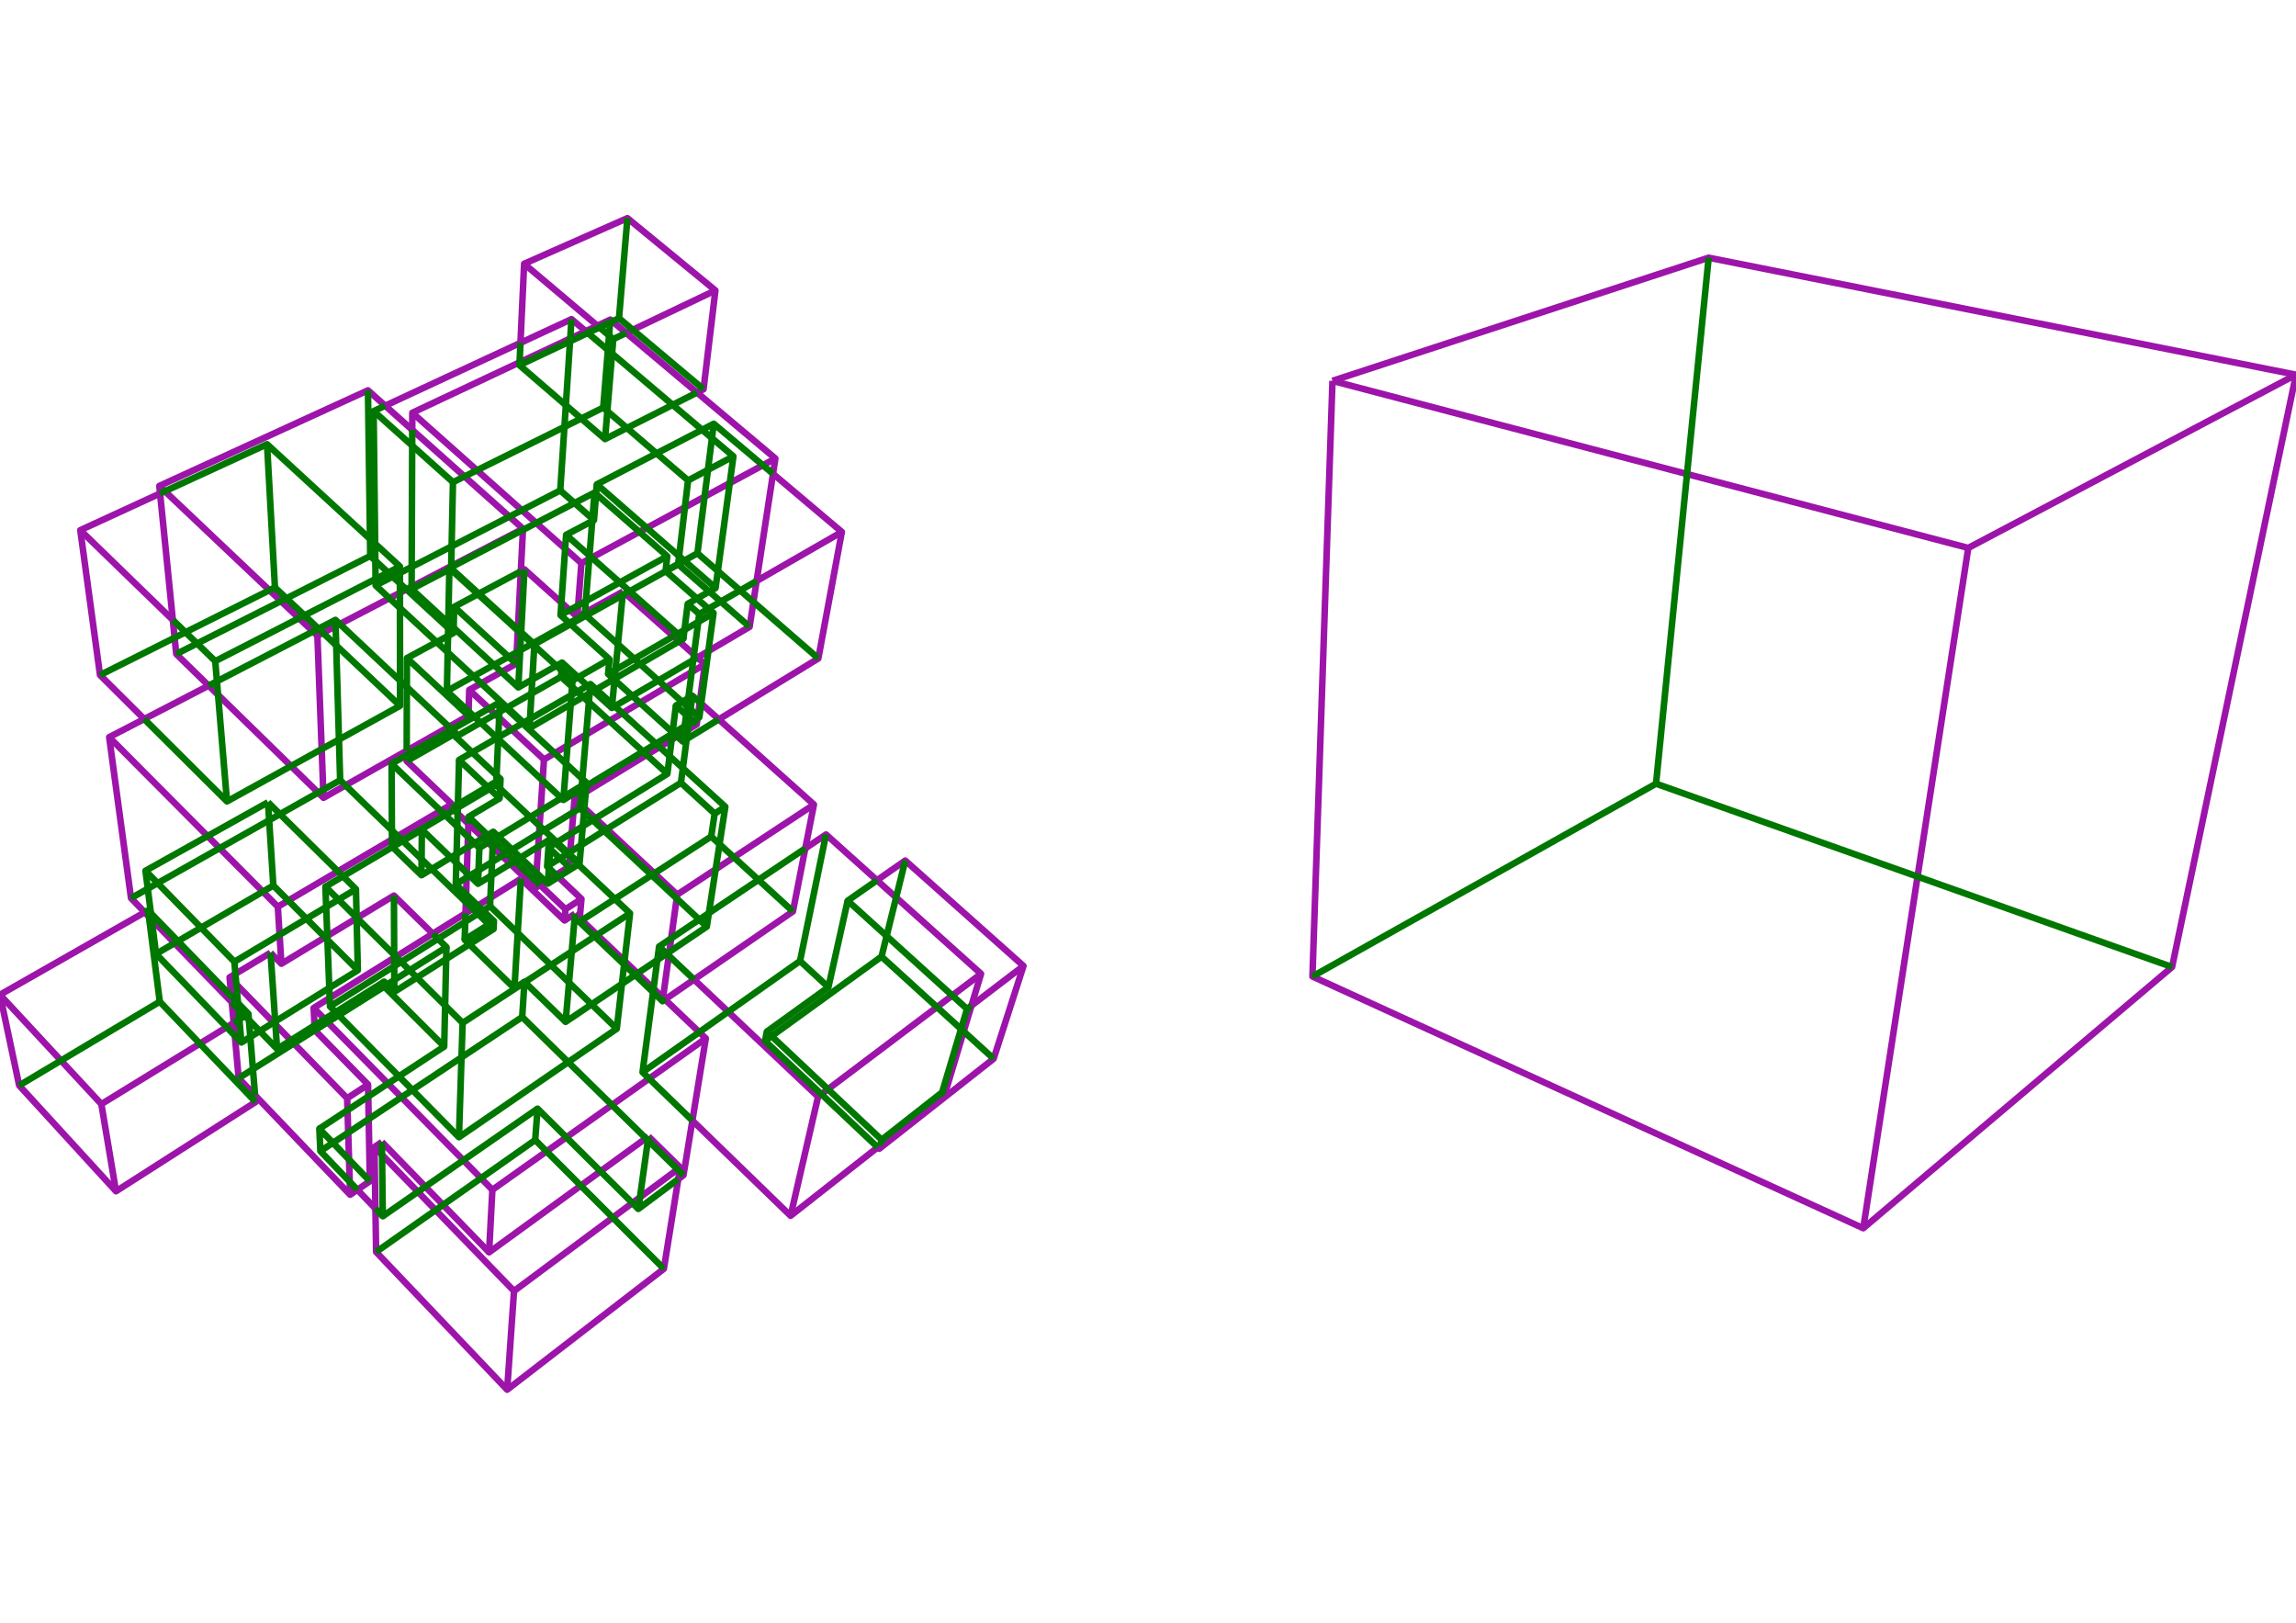 <?xml version='1.0' encoding='ascii'?>
<svg xmlns="http://www.w3.org/2000/svg" xmlns:inkscape="http://www.inkscape.org/namespaces/inkscape" height="742" version="1.1" width="1050">
    <g id="fressstylelayer_LineSet" inkscape:groupmode="lineset" inkscape:label="fressstylelayer_LineSet">
        <g id="strokes" inkscape:groupmode="layer" inkscape:label="strokes">
            <path d=" M 852.104, 561.618 853.630, 551.735 855.155, 541.852 856.681, 531.969 858.207, 522.086 859.733, 512.203 861.258, 502.320 862.784, 492.437 864.310, 482.554 865.836, 472.672 867.361, 462.789 868.887, 452.906 870.413, 443.023 871.939, 433.140 873.464, 423.257 874.990, 413.374 876.516, 403.491 878.042, 393.608 879.568, 383.725 881.093, 373.842 882.619, 363.959 884.145, 354.077 885.671, 344.194 887.196, 334.311 888.722, 324.428 890.248, 314.545 891.774, 304.662 893.299, 294.779 894.825, 284.896 896.351, 275.013 897.877, 265.130 899.402, 255.247 900.127, 250.554 " fill="none" stroke="rgb(157, 20, 170)" stroke-linecap="butt" stroke-linejoin="round" stroke-opacity="1.0" stroke-width="3.0" />
            <path d=" M 1050.000, 171.337 1041.159, 176.010 1032.318, 180.683 1023.477, 185.356 1014.636, 190.029 1005.795, 194.702 996.954, 199.375 988.113, 204.048 979.272, 208.721 970.431, 213.394 961.590, 218.067 952.749, 222.740 943.908, 227.413 935.067, 232.086 926.226, 236.759 917.385, 241.432 908.544, 246.105 900.127, 250.554 890.455, 248.012 880.784, 245.471 871.112, 242.930 861.440, 240.388 851.769, 237.847 842.097, 235.305 832.425, 232.764 822.754, 230.222 813.082, 227.681 803.410, 225.140 793.739, 222.598 784.067, 220.057 774.395, 217.515 764.724, 214.974 755.052, 212.432 745.380, 209.891 735.709, 207.350 726.037, 204.808 716.365, 202.267 706.694, 199.725 697.022, 197.184 687.350, 194.643 677.679, 192.101 668.007, 189.560 658.335, 187.018 648.664, 184.477 638.992, 181.935 629.320, 179.394 619.649, 176.853 609.366, 174.151 " fill="none" stroke="rgb(157, 20, 170)" stroke-linecap="butt" stroke-linejoin="round" stroke-opacity="1.0" stroke-width="3.0" />
            <path d=" M 609.366, 174.151 609.030, 184.145 608.693, 194.139 608.357, 204.134 608.021, 214.128 607.684, 224.122 607.348, 234.117 607.011, 244.111 606.675, 254.105 606.338, 264.100 606.002, 274.094 605.665, 284.088 605.329, 294.083 604.993, 304.077 604.656, 314.071 604.320, 324.066 603.983, 334.060 603.647, 344.054 603.310, 354.049 602.974, 364.043 602.638, 374.037 602.301, 384.032 601.965, 394.026 601.628, 404.020 601.292, 414.015 600.955, 424.009 600.619, 434.003 600.198, 446.512 609.293, 450.668 618.389, 454.824 627.484, 458.980 636.580, 463.136 645.675, 467.292 654.771, 471.449 663.866, 475.605 672.961, 479.761 682.057, 483.917 691.152, 488.073 700.248, 492.229 709.343, 496.385 718.439, 500.541 727.534, 504.697 736.630, 508.853 745.725, 513.009 754.820, 517.165 763.916, 521.321 773.011, 525.477 782.107, 529.633 791.202, 533.789 800.298, 537.946 809.393, 542.102 818.489, 546.258 827.584, 550.414 836.679, 554.570 845.775, 558.726 852.104, 561.618 859.739, 555.160 867.375, 548.702 875.010, 542.245 882.645, 535.787 890.281, 529.330 897.916, 522.872 905.551, 516.414 913.187, 509.957 920.822, 503.499 928.457, 497.041 936.093, 490.584 943.728, 484.126 951.363, 477.668 958.999, 471.211 966.634, 464.753 974.270, 458.295 981.905, 451.838 989.540, 445.380 993.329, 442.176 995.377, 432.388 997.425, 422.599 999.473, 412.811 1001.521, 403.023 1003.569, 393.235 1005.618, 383.447 1007.666, 373.659 1009.714, 363.871 1011.762, 354.083 1013.810, 344.295 1015.858, 334.507 1017.906, 324.719 1019.954, 314.931 1022.002, 305.143 1024.050, 295.355 1026.098, 285.567 1028.146, 275.779 1030.194, 265.991 1032.242, 256.203 1034.291, 246.415 1036.339, 236.627 1038.387, 226.839 1040.435, 217.051 1042.483, 207.263 1044.531, 197.475 1046.579, 187.687 1048.627, 177.899 1050.000, 171.337 1040.193, 169.384 1030.385, 167.430 1020.578, 165.477 1010.771, 163.523 1000.963, 161.570 991.156, 159.617 981.349, 157.663 971.541, 155.710 961.734, 153.756 951.926, 151.803 942.119, 149.850 932.312, 147.896 922.504, 145.943 912.697, 143.990 902.890, 142.036 893.082, 140.083 883.275, 138.129 873.468, 136.176 863.660, 134.223 853.853, 132.269 844.046, 130.316 834.238, 128.363 824.431, 126.409 814.623, 124.456 804.816, 122.502 795.009, 120.549 785.201, 118.596 781.402, 117.839 771.898, 120.950 762.394, 124.061 752.891, 127.171 743.387, 130.282 733.883, 133.393 724.379, 136.504 714.875, 139.615 705.372, 142.726 695.868, 145.837 686.364, 148.947 676.860, 152.058 667.356, 155.169 657.852, 158.280 648.349, 161.391 638.845, 164.502 629.341, 167.612 619.837, 170.723 609.366, 174.151 " fill="none" stroke="rgb(157, 20, 170)" stroke-linecap="butt" stroke-linejoin="round" stroke-opacity="1.0" stroke-width="3.0" />
            <path d=" M 73.207, 225.645 64.123, 229.825 55.039, 234.006 45.954, 238.187 36.728, 242.433 38.076, 252.342 39.424, 262.251 40.772, 272.159 42.119, 282.068 43.467, 291.977 44.815, 301.886 45.740, 308.686 52.829, 315.739 59.918, 322.792 65.944, 328.788 " fill="none" stroke="rgb(157, 20, 170)" stroke-linecap="butt" stroke-linejoin="round" stroke-opacity="1.0" stroke-width="3.0" />
            <path d=" M 36.728, 242.433 43.904, 249.397 51.081, 256.361 58.257, 263.325 65.434, 270.289 72.610, 277.254 79.036, 283.490 " fill="none" stroke="rgb(157, 20, 170)" stroke-linecap="butt" stroke-linejoin="round" stroke-opacity="1.0" stroke-width="3.0" />
            <path d=" M 258.586, 415.755 265.912, 411.060 " fill="none" stroke="rgb(157, 20, 170)" stroke-linecap="butt" stroke-linejoin="round" stroke-opacity="1.0" stroke-width="3.0" />
            <path d=" M 265.122, 419.869 265.912, 411.060 258.660, 404.175 255.331, 401.015 254.318, 400.053 " fill="none" stroke="rgb(157, 20, 170)" stroke-linecap="butt" stroke-linejoin="round" stroke-opacity="1.0" stroke-width="3.0" />
            <path d=" M 316.642, 512.388 323.820, 519.350 330.999, 526.311 338.178, 533.273 345.357, 540.235 352.536, 547.197 359.714, 554.158 361.550, 555.938 369.413, 549.760 377.276, 543.581 385.139, 537.403 393.001, 531.224 400.864, 525.045 401.392, 524.630 402.494, 523.765 410.356, 517.586 418.219, 511.408 426.082, 505.229 432.010, 500.571 434.891, 490.995 437.772, 481.419 440.712, 471.642 443.593, 462.066 444.269, 459.819 447.150, 450.243 448.640, 445.287 441.202, 438.603 433.764, 431.919 426.326, 425.235 418.888, 418.551 411.450, 411.867 409.813, 410.396 402.375, 403.712 401.052, 402.523 393.614, 395.839 386.176, 389.156 378.738, 382.472 377.752, 381.586 369.448, 387.157 368.279, 387.941 " fill="none" stroke="rgb(157, 20, 170)" stroke-linecap="butt" stroke-linejoin="round" stroke-opacity="1.0" stroke-width="3.0" />
            <path d=" M 448.640, 445.287 440.656, 451.308 435.480, 455.212 427.496, 461.233 419.512, 467.255 411.528, 473.276 403.544, 479.297 395.560, 485.318 387.576, 491.340 379.592, 497.361 378.652, 498.070 375.650, 500.334 374.120, 501.488 " fill="none" stroke="rgb(157, 20, 170)" stroke-linecap="butt" stroke-linejoin="round" stroke-opacity="1.0" stroke-width="3.0" />
            <path d=" M 317.397, 447.897 324.666, 454.765 331.935, 461.632 339.203, 468.500 346.472, 475.367 353.741, 482.235 361.010, 489.102 368.279, 495.970 374.120, 501.488 371.870, 511.232 369.621, 520.976 367.372, 530.719 365.122, 540.463 362.873, 550.207 361.550, 555.938 " fill="none" stroke="rgb(157, 20, 170)" stroke-linecap="butt" stroke-linejoin="round" stroke-opacity="1.0" stroke-width="3.0" />
            <path d=" M 401.392, 524.630 402.080, 525.280 409.940, 519.097 417.800, 512.914 425.659, 506.732 433.519, 500.549 441.378, 494.366 449.238, 488.183 454.407, 484.117 457.469, 474.597 460.530, 465.077 463.591, 455.557 466.652, 446.037 468.052, 441.683 460.586, 435.030 453.120, 428.378 445.653, 421.726 438.187, 415.073 430.721, 408.421 423.255, 401.768 415.788, 395.116 413.983, 393.507 405.780, 399.227 401.052, 402.523 " fill="none" stroke="rgb(157, 20, 170)" stroke-linecap="butt" stroke-linejoin="round" stroke-opacity="1.0" stroke-width="3.0" />
            <path d=" M 468.052, 441.683 460.101, 447.746 452.149, 453.810 444.269, 459.819 " fill="none" stroke="rgb(157, 20, 170)" stroke-linecap="butt" stroke-linejoin="round" stroke-opacity="1.0" stroke-width="3.0" />
            <path d=" M 174.655, 522.180 171.241, 524.479 171.400, 534.478 171.560, 544.477 171.690, 552.636 171.849, 562.635 172.006, 572.479 178.899, 579.724 185.792, 586.968 192.685, 594.213 199.578, 601.458 206.471, 608.703 213.364, 615.947 220.257, 623.192 227.150, 630.437 231.932, 635.462 239.850, 629.354 247.767, 623.246 255.685, 617.138 263.603, 611.031 271.521, 604.923 279.439, 598.815 287.357, 592.707 295.275, 586.599 303.600, 580.177 305.185, 570.304 306.770, 560.430 308.356, 550.556 309.941, 540.683 310.186, 539.157 310.756, 535.610 311.041, 533.829 303.900, 526.830 296.758, 519.830 296.561, 519.637 " fill="none" stroke="rgb(157, 20, 170)" stroke-linecap="butt" stroke-linejoin="round" stroke-opacity="1.0" stroke-width="3.0" />
            <path d=" M 311.041, 533.829 303.018, 539.797 294.994, 545.766 292.667, 547.497 284.644, 553.465 276.620, 559.433 268.596, 565.401 260.572, 571.370 252.549, 577.338 244.525, 583.306 236.501, 589.274 235.068, 590.341 " fill="none" stroke="rgb(157, 20, 170)" stroke-linecap="butt" stroke-linejoin="round" stroke-opacity="1.0" stroke-width="3.0" />
            <path d=" M 171.241, 524.479 174.723, 528.073 181.683, 535.254 188.642, 542.435 195.601, 549.616 202.560, 556.797 209.520, 563.978 216.479, 571.159 223.438, 578.341 230.398, 585.522 235.068, 590.341 234.374, 600.317 233.681, 610.293 232.988, 620.269 232.294, 630.244 231.932, 635.462 " fill="none" stroke="rgb(157, 20, 170)" stroke-linecap="butt" stroke-linejoin="round" stroke-opacity="1.0" stroke-width="3.0" />
            <path d=" M 223.664, 572.636 216.697, 565.463 209.729, 558.290 202.762, 551.117 195.794, 543.943 188.827, 536.770 181.859, 529.597 174.655, 522.180 " fill="none" stroke="rgb(157, 20, 170)" stroke-linecap="butt" stroke-linejoin="round" stroke-opacity="1.0" stroke-width="3.0" />
            <path d=" M 296.561, 519.637 288.473, 525.517 280.384, 531.398 272.296, 537.278 264.208, 543.159 256.120, 549.040 248.031, 554.920 239.943, 560.801 231.855, 566.681 223.664, 572.636 224.191, 562.650 224.717, 552.664 225.171, 544.059 " fill="none" stroke="rgb(157, 20, 170)" stroke-linecap="butt" stroke-linejoin="round" stroke-opacity="1.0" stroke-width="3.0" />
            <path d=" M 267.861, 151.442 261.354, 145.928 252.286, 150.143 243.217, 154.357 238.023, 156.771 228.955, 160.986 219.886, 165.200 210.818, 169.415 201.749, 173.629 192.681, 177.844 183.612, 182.058 176.154, 185.525 " fill="none" stroke="rgb(157, 20, 170)" stroke-linecap="butt" stroke-linejoin="round" stroke-opacity="1.0" stroke-width="3.0" />
            <path d=" M 66.179, 417.154 57.490, 422.105 48.802, 427.056 40.114, 432.007 31.425, 436.958 22.737, 441.909 14.049, 446.860 5.360, 451.811 0.000, 454.866 2.069, 464.649 4.138, 474.433 6.206, 484.217 8.275, 494.000 8.772, 496.349 15.524, 503.725 22.276, 511.101 29.028, 518.478 35.780, 525.854 42.532, 533.231 49.284, 540.607 53.044, 544.715 61.469, 539.329 69.895, 533.943 78.321, 528.557 86.746, 523.171 95.172, 517.785 103.598, 512.399 112.023, 507.013 116.897, 503.897 116.649, 500.860 " fill="none" stroke="rgb(157, 20, 170)" stroke-linecap="butt" stroke-linejoin="round" stroke-opacity="1.0" stroke-width="3.0" />
            <path d=" M 46.356, 504.863 48.011, 514.725 49.666, 524.587 51.321, 534.449 52.976, 544.311 53.044, 544.715 " fill="none" stroke="rgb(157, 20, 170)" stroke-linecap="butt" stroke-linejoin="round" stroke-opacity="1.0" stroke-width="3.0" />
            <path d=" M 0.000, 454.866 6.799, 462.199 13.598, 469.532 20.397, 476.865 27.196, 484.198 33.995, 491.531 40.794, 498.864 46.356, 504.863 54.878, 499.632 63.401, 494.400 71.923, 489.169 80.446, 483.938 88.968, 478.706 97.491, 473.475 103.644, 469.698 106.864, 467.721 " fill="none" stroke="rgb(157, 20, 170)" stroke-linecap="butt" stroke-linejoin="round" stroke-opacity="1.0" stroke-width="3.0" />
            <path d=" M 238.212, 401.826 229.726, 407.116 224.277, 410.512 218.518, 414.102 216.186, 415.556 212.884, 417.614 204.398, 422.904 197.913, 426.947 189.427, 432.237 181.059, 437.453 180.273, 437.943 171.787, 443.233 163.301, 448.523 154.814, 453.813 150.765, 456.337 143.446, 460.900 143.821, 468.890 143.921, 471.022 " fill="none" stroke="rgb(157, 20, 170)" stroke-linecap="butt" stroke-linejoin="round" stroke-opacity="1.0" stroke-width="3.0" />
            <path d=" M 143.446, 460.900 149.772, 467.337 156.782, 474.469 163.791, 481.602 170.800, 488.734 177.809, 495.866 184.819, 502.999 191.828, 510.131 198.837, 517.263 205.847, 524.396 212.856, 531.528 219.865, 538.660 225.171, 544.059 233.327, 538.273 241.483, 532.487 249.639, 526.701 257.795, 520.915 265.951, 515.129 274.107, 509.343 282.263, 503.557 290.419, 497.771 296.858, 493.203 305.014, 487.417 313.171, 481.631 321.327, 475.845 322.774, 474.818 " fill="none" stroke="rgb(157, 20, 170)" stroke-linecap="butt" stroke-linejoin="round" stroke-opacity="1.0" stroke-width="3.0" />
            <path d=" M 310.186, 539.157 312.562, 537.382 314.173, 527.513 315.784, 517.643 316.642, 512.388 318.253, 502.519 319.863, 492.649 321.474, 482.780 322.774, 474.818 319.787, 471.971 312.548, 465.072 305.310, 458.173 304.119, 457.038 303.224, 456.185 298.881, 452.045 291.642, 445.146 291.563, 445.070 285.618, 439.404 278.379, 432.504 273.085, 427.459 266.103, 420.804 265.122, 419.869 262.963, 417.811 " fill="none" stroke="rgb(157, 20, 170)" stroke-linecap="butt" stroke-linejoin="round" stroke-opacity="1.0" stroke-width="3.0" />
            <path d=" M 262.963, 417.811 258.164, 420.902 " fill="none" stroke="rgb(157, 20, 170)" stroke-linecap="butt" stroke-linejoin="round" stroke-opacity="1.0" stroke-width="3.0" />
            <path d=" M 246.970, 404.673 254.205, 411.576 258.586, 415.755 258.164, 420.902 250.936, 413.991 243.708, 407.080 238.212, 401.826 " fill="none" stroke="rgb(157, 20, 170)" stroke-linecap="butt" stroke-linejoin="round" stroke-opacity="1.0" stroke-width="3.0" />
            <path d=" M 143.921, 471.022 150.916, 478.168 157.912, 485.314 164.907, 492.459 168.312, 495.938 " fill="none" stroke="rgb(157, 20, 170)" stroke-linecap="butt" stroke-linejoin="round" stroke-opacity="1.0" stroke-width="3.0" />
            <path d=" M 158.763, 502.189 167.129, 496.712 168.312, 495.938 168.502, 505.936 168.691, 515.934 168.880, 525.932 169.069, 535.931 169.149, 540.138 163.442, 544.032 160.116, 546.302 153.203, 539.076 146.291, 531.849 139.379, 524.623 132.467, 517.397 125.554, 510.170 118.642, 502.944 116.649, 500.860 109.737, 493.633 109.140, 493.009 108.244, 483.050 107.393, 473.590 106.864, 467.721 106.015, 458.278 105.765, 455.502 104.992, 446.911 107.662, 445.308 116.234, 440.158 123.729, 435.655 " fill="none" stroke="rgb(157, 20, 170)" stroke-linecap="butt" stroke-linejoin="round" stroke-opacity="1.0" stroke-width="3.0" />
            <path d=" M 95.407, 313.516 86.529, 318.118 77.651, 322.720 68.772, 327.321 65.944, 328.788 57.065, 333.389 49.932, 337.087 51.277, 346.996 52.622, 356.905 53.966, 366.814 55.311, 376.723 56.656, 386.633 58.000, 396.542 59.345, 406.451 59.921, 410.694 66.179, 417.154 68.091, 419.128 69.368, 420.447 76.326, 427.629 79.834, 431.250 86.791, 438.433 93.749, 445.616 100.707, 452.798 106.015, 458.278 " fill="none" stroke="rgb(157, 20, 170)" stroke-linecap="butt" stroke-linejoin="round" stroke-opacity="1.0" stroke-width="3.0" />
            <path d=" M 49.932, 337.087 56.985, 344.177 64.037, 351.266 71.089, 358.356 78.141, 365.446 85.194, 372.536 92.246, 379.626 94.917, 382.311 101.969, 389.401 109.021, 396.490 116.073, 403.580 123.126, 410.670 127.050, 414.616 " fill="none" stroke="rgb(157, 20, 170)" stroke-linecap="butt" stroke-linejoin="round" stroke-opacity="1.0" stroke-width="3.0" />
            <path d=" M 128.681, 440.684 128.057, 430.703 127.432, 420.723 127.050, 414.616 135.666, 409.539 144.281, 404.462 152.897, 399.386 154.530, 398.423 163.145, 393.347 171.761, 388.270 179.250, 383.857 187.866, 378.780 196.481, 373.703 205.097, 368.627 206.636, 367.720 " fill="none" stroke="rgb(157, 20, 170)" stroke-linecap="butt" stroke-linejoin="round" stroke-opacity="1.0" stroke-width="3.0" />
            <path d=" M 260.186, 396.363 254.318, 400.053 250.629, 402.373 249.493, 403.087 246.970, 404.673 244.885, 405.985 237.654, 399.077 233.386, 395.000 229.581, 391.365 225.300, 387.277 223.203, 385.273 220.970, 383.140 214.188, 376.661 209.290, 371.983 207.588, 370.357 206.596, 369.409 206.636, 367.720 199.402, 360.815 192.169, 353.910 185.985, 348.008 185.991, 345.310 185.995, 343.262 " fill="none" stroke="rgb(157, 20, 170)" stroke-linecap="butt" stroke-linejoin="round" stroke-opacity="1.0" stroke-width="3.0" />
            <path d=" M 123.729, 435.655 128.681, 440.684 137.235, 435.504 145.789, 430.324 149.679, 427.968 158.233, 422.788 163.092, 419.845 171.646, 414.665 180.153, 409.513 187.290, 416.518 194.426, 423.524 197.913, 426.947 " fill="none" stroke="rgb(157, 20, 170)" stroke-linecap="butt" stroke-linejoin="round" stroke-opacity="1.0" stroke-width="3.0" />
            <path d=" M 248.772, 347.294 248.136, 356.902 247.475, 366.880 246.814, 376.858 246.153, 386.836 245.492, 396.814 244.885, 405.985 " fill="none" stroke="rgb(157, 20, 170)" stroke-linecap="butt" stroke-linejoin="round" stroke-opacity="1.0" stroke-width="3.0" />
            <path d=" M 262.736, 365.286 267.880, 362.151 276.420, 356.947 284.959, 351.743 293.498, 346.539 301.646, 341.574 309.617, 336.716 318.156, 331.513 318.624, 331.228 318.995, 328.492 319.144, 327.388 319.991, 321.135 321.334, 311.226 322.349, 303.728 318.922, 300.684 317.369, 299.306 310.553, 293.254 307.958, 290.949 300.480, 284.310 293.002, 277.671 286.007, 271.460 284.902, 270.479 " fill="none" stroke="rgb(157, 20, 170)" stroke-linecap="butt" stroke-linejoin="round" stroke-opacity="1.0" stroke-width="3.0" />
            <path d=" M 260.186, 396.363 260.575, 391.623 260.743, 389.579 261.560, 379.613 262.378, 369.646 262.736, 365.286 267.241, 369.488 274.554, 376.308 277.537, 379.090 284.850, 385.911 292.163, 392.732 299.253, 399.345 306.566, 406.165 309.688, 409.077 " fill="none" stroke="rgb(157, 20, 170)" stroke-linecap="butt" stroke-linejoin="round" stroke-opacity="1.0" stroke-width="3.0" />
            <path d=" M 322.349, 303.728 313.745, 308.823 305.140, 313.918 296.535, 319.013 292.617, 321.333 284.607, 326.076 276.002, 331.171 267.397, 336.266 258.793, 341.361 253.654, 344.404 248.772, 347.294 241.452, 340.481 234.037, 333.580 226.717, 326.767 223.665, 323.926 216.344, 317.113 214.592, 315.482 " fill="none" stroke="rgb(157, 20, 170)" stroke-linecap="butt" stroke-linejoin="round" stroke-opacity="1.0" stroke-width="3.0" />
            <path d=" M 284.902, 270.479 276.159, 275.333 267.416, 280.186 264.000, 282.083 " fill="none" stroke="rgb(157, 20, 170)" stroke-linecap="butt" stroke-linejoin="round" stroke-opacity="1.0" stroke-width="3.0" />
            <path d=" M 265.884, 257.520 265.119, 267.491 264.403, 276.832 264.000, 282.083 260.536, 278.966 256.742, 275.553 249.308, 268.865 241.874, 262.176 239.851, 260.356 238.186, 261.242 " fill="none" stroke="rgb(157, 20, 170)" stroke-linecap="butt" stroke-linejoin="round" stroke-opacity="1.0" stroke-width="3.0" />
            <path d=" M 236.034, 303.497 229.340, 307.238 220.611, 312.118 220.025, 312.445 214.592, 315.482 214.295, 325.270 214.235, 327.269 205.533, 332.197 205.334, 332.310 196.633, 337.238 187.931, 342.166 185.995, 343.262 177.294, 348.190 168.592, 353.118 159.891, 358.046 158.001, 359.117 149.299, 364.045 147.946, 364.811 145.501, 362.424 138.346, 355.438 133.070, 350.287 125.915, 343.301 118.760, 336.315 111.604, 329.329 104.449, 322.344 99.725, 317.732 95.407, 313.516 88.252, 306.530 81.097, 299.544 80.606, 299.065 79.854, 291.604 79.036, 283.490 78.034, 273.540 77.031, 263.590 76.028, 253.641 75.025, 243.691 74.023, 233.741 73.207, 225.645 72.860, 222.204 81.951, 218.039 91.043, 213.874 100.134, 209.709 109.226, 205.544 118.317, 201.379 127.408, 197.214 136.500, 193.049 145.591, 188.884 154.682, 184.719 163.774, 180.555 168.275, 178.492 175.736, 185.151 176.154, 185.525 183.615, 192.184 188.526, 196.567 195.986, 203.226 203.446, 209.885 210.907, 216.544 212.400, 217.877 219.860, 224.536 227.321, 231.195 232.959, 236.228 239.177, 241.778 239.151, 242.292 238.643, 252.279 238.186, 261.242 237.677, 271.229 237.169, 281.216 236.837, 287.731 236.806, 288.340 236.301, 298.255 236.034, 303.497 " fill="none" stroke="rgb(157, 20, 170)" stroke-linecap="butt" stroke-linejoin="round" stroke-opacity="1.0" stroke-width="3.0" />
            <path d=" M 328.716, 328.946 337.245, 323.726 345.774, 318.506 354.303, 313.285 362.833, 308.065 371.362, 302.845 374.239, 301.084 376.066, 291.252 377.893, 281.420 379.719, 271.588 381.546, 261.757 383.372, 251.925 384.987, 243.235 377.347, 236.783 369.707, 230.331 362.067, 223.879 354.427, 217.427 353.512, 216.654 " fill="none" stroke="rgb(157, 20, 170)" stroke-linecap="butt" stroke-linejoin="round" stroke-opacity="1.0" stroke-width="3.0" />
            <path d=" M 384.987, 243.235 376.319, 248.223 367.652, 253.210 358.984, 258.197 350.316, 263.185 346.018, 265.658 " fill="none" stroke="rgb(157, 20, 170)" stroke-linecap="butt" stroke-linejoin="round" stroke-opacity="1.0" stroke-width="3.0" />
            <path d=" M 145.163, 290.677 145.538, 300.670 145.913, 310.663 146.288, 320.656 146.663, 330.649 147.039, 340.642 147.110, 342.531 147.485, 352.524 147.860, 362.517 147.946, 364.811 " fill="none" stroke="rgb(157, 20, 170)" stroke-linecap="butt" stroke-linejoin="round" stroke-opacity="1.0" stroke-width="3.0" />
            <path d=" M 239.177, 241.778 230.306, 246.392 221.434, 251.007 212.562, 255.621 206.347, 258.854 197.475, 263.468 188.603, 268.083 188.238, 268.273 182.900, 271.049 178.090, 273.551 169.219, 278.165 160.347, 282.780 155.418, 285.344 146.546, 289.958 145.163, 290.677 143.149, 288.770 135.888, 281.894 128.627, 275.018 121.366, 268.142 114.106, 261.265 106.845, 254.389 99.584, 247.513 92.324, 240.637 85.063, 233.761 77.802, 226.884 75.418, 224.627 72.860, 222.204 " fill="none" stroke="rgb(157, 20, 170)" stroke-linecap="butt" stroke-linejoin="round" stroke-opacity="1.0" stroke-width="3.0" />
            <path d=" M 304.119, 457.038 312.356, 451.367 317.397, 447.897 325.633, 442.227 333.870, 436.556 342.107, 430.886 350.344, 425.215 358.581, 419.544 362.610, 416.770 364.540, 406.958 366.469, 397.146 368.279, 387.941 370.209, 378.129 372.138, 368.316 372.221, 367.898 364.771, 361.228 357.320, 354.557 349.870, 347.887 342.420, 341.216 334.970, 334.546 328.716, 328.946 321.265, 322.276 320.669, 321.742 319.991, 321.135 " fill="none" stroke="rgb(157, 20, 170)" stroke-linecap="butt" stroke-linejoin="round" stroke-opacity="1.0" stroke-width="3.0" />
            <path d=" M 372.221, 367.898 363.869, 373.398 355.517, 378.898 347.165, 384.397 338.814, 389.897 330.462, 395.397 327.279, 397.493 318.927, 402.993 310.575, 408.492 309.688, 409.077 308.329, 418.984 306.942, 429.088 306.094, 435.266 304.735, 445.174 303.376, 455.081 303.224, 456.185 " fill="none" stroke="rgb(157, 20, 170)" stroke-linecap="butt" stroke-linejoin="round" stroke-opacity="1.0" stroke-width="3.0" />
            <path d=" M 318.749, 179.497 321.733, 177.988 322.926, 168.059 324.118, 158.130 325.310, 148.202 326.502, 138.273 327.160, 132.793 319.431, 126.447 311.703, 120.102 303.974, 113.756 296.245, 107.411 288.516, 101.065 286.923, 99.757 277.776, 103.798 268.629, 107.840 259.482, 111.881 250.335, 115.922 241.188, 119.964 239.695, 120.624 239.233, 130.613 238.771, 140.602 238.309, 150.592 238.023, 156.771 " fill="none" stroke="rgb(157, 20, 170)" stroke-linecap="butt" stroke-linejoin="round" stroke-opacity="1.0" stroke-width="3.0" />
            <path d=" M 327.160, 132.793 318.134, 137.096 309.107, 141.399 300.080, 145.702 291.053, 150.006 286.362, 152.242 " fill="none" stroke="rgb(157, 20, 170)" stroke-linecap="butt" stroke-linejoin="round" stroke-opacity="1.0" stroke-width="3.0" />
            <path d=" M 239.695, 120.624 247.334, 127.076 254.974, 133.528 262.614, 139.981 270.254, 146.433 273.207, 148.927 " fill="none" stroke="rgb(157, 20, 170)" stroke-linecap="butt" stroke-linejoin="round" stroke-opacity="1.0" stroke-width="3.0" />
            <path d=" M 318.922, 300.684 323.939, 297.731 332.557, 292.658 341.175, 287.585 342.812, 286.621 344.324, 276.736 344.549, 275.264 346.018, 265.658 347.530, 255.773 349.042, 245.888 350.553, 236.003 352.065, 226.118 353.512, 216.654 354.583, 209.654 346.932, 203.215 339.281, 196.776 331.629, 190.337 323.978, 183.898 318.749, 179.497 311.098, 173.059 303.447, 166.620 295.795, 160.181 288.144, 153.742 286.362, 152.242 280.061, 146.940 279.118, 146.146 273.207, 148.927 267.861, 151.442 260.774, 154.775 251.725, 159.031 242.676, 163.288 237.612, 165.670 228.563, 169.926 219.514, 174.183 210.465, 178.439 201.416, 182.696 192.367, 186.952 188.557, 188.744 188.526, 196.567 " fill="none" stroke="rgb(157, 20, 170)" stroke-linecap="butt" stroke-linejoin="round" stroke-opacity="1.0" stroke-width="3.0" />
            <path d=" M 188.557, 188.744 196.029, 195.390 203.501, 202.036 210.973, 208.682 218.121, 215.039 225.593, 221.684 233.065, 228.330 240.537, 234.976 245.215, 239.136 252.687, 245.782 258.451, 250.908 265.884, 257.520 270.617, 254.966 279.417, 250.217 288.217, 245.468 292.410, 243.206 295.772, 241.391 304.572, 236.642 313.212, 231.980 322.012, 227.230 330.812, 222.481 333.734, 220.905 342.534, 216.156 348.872, 212.735 354.583, 209.654 " fill="none" stroke="rgb(157, 20, 170)" stroke-linecap="butt" stroke-linejoin="round" stroke-opacity="1.0" stroke-width="3.0" />
            <path d=" M 104.992, 446.911 111.965, 454.079 118.938, 461.248 125.090, 467.573 125.952, 468.459 132.925, 475.627 139.897, 482.795 146.870, 489.963 153.842, 497.131 158.763, 502.189 159.069, 512.185 159.376, 522.180 159.623, 530.240 159.930, 540.235 159.934, 540.373 160.116, 546.302 " fill="none" stroke="rgb(157, 20, 170)" stroke-linecap="butt" stroke-linejoin="round" stroke-opacity="1.0" stroke-width="3.0" />
            <path d=" M 163.442, 544.032 170.362, 551.251 171.690, 552.636 " fill="none" stroke="rgb(157, 20, 170)" stroke-linecap="butt" stroke-linejoin="round" stroke-opacity="1.0" stroke-width="3.0" />
            <path d=" M 212.884, 417.614 213.203, 407.619 213.521, 397.624 213.839, 387.629 214.157, 377.634 214.188, 376.661 " fill="none" stroke="rgb(157, 20, 170)" stroke-linecap="butt" stroke-linejoin="round" stroke-opacity="1.0" stroke-width="3.0" />
            <path d=" M 402.494, 523.765 402.080, 525.280 " fill="none" stroke="rgb(157, 20, 170)" stroke-linecap="butt" stroke-linejoin="round" stroke-opacity="1.0" stroke-width="3.0" />
        </g>
    </g>
    <g id="fressstylelayer_hidden lines" inkscape:groupmode="lineset" inkscape:label="fressstylelayer_hidden lines">
        <g id="strokes" inkscape:groupmode="layer" inkscape:label="strokes">
            <path d=" M 781.402, 117.839 780.406, 127.789 779.411, 137.740 778.415, 147.690 777.420, 157.640 776.424, 167.591 775.428, 177.541 774.433, 187.491 773.437, 197.441 772.442, 207.392 771.446, 217.342 770.451, 227.292 769.455, 237.243 768.459, 247.193 767.464, 257.143 766.468, 267.094 765.472, 277.044 764.477, 286.994 763.481, 296.945 762.486, 306.895 761.490, 316.845 760.494, 326.796 759.499, 336.746 758.503, 346.696 757.337, 358.352 " fill="none" stroke="rgb(0, 119, 0)" stroke-linecap="butt" stroke-linejoin="round" stroke-opacity="1.0" stroke-width="3.0" />
            <path d=" M 993.329, 442.176 983.906, 438.828 974.483, 435.481 965.060, 432.134 955.636, 428.787 946.213, 425.440 936.790, 422.093 927.367, 418.746 917.943, 415.399 908.520, 412.052 899.097, 408.705 889.674, 405.357 880.251, 402.010 870.827, 398.663 861.404, 395.316 851.981, 391.969 842.558, 388.622 833.135, 385.275 823.711, 381.928 814.288, 378.581 804.865, 375.234 795.442, 371.886 786.018, 368.539 776.595, 365.192 767.172, 361.845 757.337, 358.352 748.616, 363.245 739.895, 368.138 731.173, 373.030 722.452, 377.923 713.731, 382.816 705.010, 387.709 696.289, 392.602 687.567, 397.495 678.846, 402.388 670.125, 407.281 661.404, 412.174 652.682, 417.066 643.961, 421.959 635.240, 426.852 626.519, 431.745 617.798, 436.638 609.076, 441.531 600.198, 446.512 " fill="none" stroke="rgb(0, 119, 0)" stroke-linecap="butt" stroke-linejoin="round" stroke-opacity="1.0" stroke-width="3.0" />
            <path d=" M 65.944, 328.788 73.032, 335.841 80.121, 342.894 87.210, 349.947 94.299, 357.001 101.388, 364.054 103.802, 366.456 112.555, 361.620 121.308, 356.785 130.061, 351.949 133.070, 350.287 141.823, 345.452 147.110, 342.531 155.015, 338.164 163.768, 333.329 172.521, 328.493 181.274, 323.658 182.954, 322.730 182.944, 312.730 182.942, 311.241 182.932, 301.241 182.921, 291.241 182.911, 281.241 182.907, 278.018 182.900, 271.049 182.896, 266.772 182.891, 261.986 182.888, 259.023 175.528, 252.254 171.562, 248.606 169.207, 246.440 161.847, 239.670 154.487, 232.900 147.128, 226.130 139.768, 219.360 132.408, 212.591 125.048, 205.821 122.124, 203.131 113.040, 207.312 103.956, 211.493 94.872, 215.674 85.788, 219.854 76.704, 224.035 75.418, 224.627 73.207, 225.645 " fill="none" stroke="rgb(0, 119, 0)" stroke-linecap="butt" stroke-linejoin="round" stroke-opacity="1.0" stroke-width="3.0" />
            <path d=" M 122.124, 203.131 122.675, 213.116 123.226, 223.101 123.776, 233.086 124.327, 243.071 124.878, 253.056 125.428, 263.040 125.737, 268.629 " fill="none" stroke="rgb(0, 119, 0)" stroke-linecap="butt" stroke-linejoin="round" stroke-opacity="1.0" stroke-width="3.0" />
            <path d=" M 182.954, 322.730 175.688, 315.859 168.422, 308.989 161.156, 302.118 153.889, 295.248 146.623, 288.378 145.661, 287.468 138.395, 280.597 131.129, 273.727 125.737, 268.629 116.795, 273.106 107.853, 277.583 98.912, 282.061 89.970, 286.538 81.028, 291.016 79.854, 291.604 70.912, 296.081 61.971, 300.558 53.029, 305.036 45.740, 308.686 " fill="none" stroke="rgb(0, 119, 0)" stroke-linecap="butt" stroke-linejoin="round" stroke-opacity="1.0" stroke-width="3.0" />
            <path d=" M 182.888, 259.023 173.989, 263.585 171.749, 264.733 162.850, 269.295 153.951, 273.857 145.052, 278.418 136.153, 282.980 127.254, 287.542 118.355, 292.103 109.456, 296.665 100.557, 301.227 98.435, 302.315 " fill="none" stroke="rgb(0, 119, 0)" stroke-linecap="butt" stroke-linejoin="round" stroke-opacity="1.0" stroke-width="3.0" />
            <path d=" M 79.036, 283.490 86.213, 290.454 93.389, 297.418 98.435, 302.315 99.208, 311.546 99.725, 317.732 100.559, 327.697 101.393, 337.662 102.226, 347.627 103.060, 357.592 103.802, 366.456 " fill="none" stroke="rgb(0, 119, 0)" stroke-linecap="butt" stroke-linejoin="round" stroke-opacity="1.0" stroke-width="3.0" />
            <path d=" M 214.289, 373.497 221.524, 380.400 228.760, 387.302 235.996, 394.205 243.231, 401.107 246.970, 404.673 " fill="none" stroke="rgb(0, 119, 0)" stroke-linecap="butt" stroke-linejoin="round" stroke-opacity="1.0" stroke-width="3.0" />
            <path d=" M 262.963, 417.811 262.096, 427.773 261.461, 435.069 260.594, 445.032 260.223, 449.292 259.356, 459.254 258.659, 467.268 266.949, 461.676 270.534, 459.257 278.824, 453.664 284.414, 449.892 290.441, 445.827 291.563, 445.070 299.853, 439.477 300.601, 438.972 304.889, 436.080 306.094, 435.266 314.384, 429.674 322.674, 424.081 323.230, 423.706 324.185, 417.521 325.712, 407.638 327.238, 397.755 327.279, 397.493 328.806, 387.610 329.054, 386.000 330.581, 376.117 331.695, 368.905 324.297, 362.176 316.899, 355.448 312.276, 351.243 306.216, 345.731 301.646, 341.574 299.972, 340.052 292.575, 333.323 285.177, 326.595 284.607, 326.076 281.141, 322.924 279.985, 321.872 272.681, 315.229 270.011, 312.800 268.674, 313.572 264.030, 316.255 261.315, 317.823 252.656, 322.825 243.997, 327.827 242.383, 328.759 239.445, 330.457 238.938, 330.750 234.037, 333.580 227.867, 337.145 227.331, 337.454 218.671, 342.456 215.935, 344.037 209.940, 347.500 217.207, 354.369 222.922, 359.771 223.911, 360.706 228.491, 365.035 228.695, 360.633 228.899, 356.243 226.968, 357.383 222.922, 359.771 214.311, 364.855 209.403, 367.752 206.596, 369.409 " fill="none" stroke="rgb(0, 119, 0)" stroke-linecap="butt" stroke-linejoin="round" stroke-opacity="1.0" stroke-width="3.0" />
            <path d=" M 228.491, 365.035 219.900, 370.154 214.289, 373.497 214.188, 376.661 " fill="none" stroke="rgb(0, 119, 0)" stroke-linecap="butt" stroke-linejoin="round" stroke-opacity="1.0" stroke-width="3.0" />
            <path d=" M 260.186, 396.363 256.087, 392.487 251.646, 388.287 250.829, 387.513 250.213, 396.156 251.119, 395.590 256.087, 392.487 259.339, 390.456 259.921, 390.092 260.743, 389.579 265.764, 386.443 274.246, 381.146 276.276, 379.878 277.537, 379.090 286.019, 373.793 294.500, 368.496 302.982, 363.199 311.394, 357.946 318.781, 364.686 326.168, 371.426 326.825, 372.026 325.343, 381.915 325.253, 382.514 316.858, 387.948 308.464, 393.383 300.069, 398.817 299.253, 399.345 298.000, 400.156 289.605, 405.590 281.164, 411.054 272.770, 416.488 266.103, 420.804 264.973, 421.535 271.958, 428.197 279.194, 435.099 285.429, 441.047 290.441, 445.827 297.677, 452.729 298.666, 453.673 303.001, 457.808 304.119, 457.038 " fill="none" stroke="rgb(0, 119, 0)" stroke-linecap="butt" stroke-linejoin="round" stroke-opacity="1.0" stroke-width="3.0" />
            <path d=" M 326.825, 372.026 331.695, 368.905 " fill="none" stroke="rgb(0, 119, 0)" stroke-linecap="butt" stroke-linejoin="round" stroke-opacity="1.0" stroke-width="3.0" />
            <path d=" M 323.230, 423.706 319.774, 420.480 312.464, 413.657 305.153, 406.833 298.000, 400.156 290.690, 393.332 283.380, 386.509 276.276, 379.878 268.966, 373.055 267.083, 371.297 265.190, 369.530 " fill="none" stroke="rgb(0, 119, 0)" stroke-linecap="butt" stroke-linejoin="round" stroke-opacity="1.0" stroke-width="3.0" />
            <path d=" M 208.432, 404.333 216.957, 399.106 225.482, 393.879 229.581, 391.365 238.106, 386.138 246.631, 380.911 255.156, 375.684 263.681, 370.456 265.190, 369.530 265.938, 360.734 266.326, 356.161 267.173, 346.197 268.020, 336.232 268.866, 326.268 269.655, 316.985 270.011, 312.800 " fill="none" stroke="rgb(0, 119, 0)" stroke-linecap="butt" stroke-linejoin="round" stroke-opacity="1.0" stroke-width="3.0" />
            <path d=" M 377.752, 381.586 375.741, 391.382 373.729, 401.177 371.717, 410.973 369.706, 420.768 367.694, 430.564 365.872, 439.434 " fill="none" stroke="rgb(0, 119, 0)" stroke-linecap="butt" stroke-linejoin="round" stroke-opacity="1.0" stroke-width="3.0" />
            <path d=" M 378.839, 451.420 371.495, 444.632 365.872, 439.434 357.703, 445.202 349.534, 450.969 341.365, 456.737 333.196, 462.505 325.027, 468.272 319.787, 471.971 311.618, 477.739 303.449, 483.507 295.280, 489.274 293.849, 490.284 " fill="none" stroke="rgb(0, 119, 0)" stroke-linecap="butt" stroke-linejoin="round" stroke-opacity="1.0" stroke-width="3.0" />
            <path d=" M 368.279, 387.941 359.975, 393.512 351.671, 399.083 346.849, 402.317 338.544, 407.888 330.240, 413.459 324.185, 417.521 319.774, 420.480 311.469, 426.051 306.942, 429.088 301.414, 432.797 300.601, 438.972 299.296, 448.887 298.881, 452.045 298.666, 453.673 297.362, 463.588 296.057, 473.502 294.752, 483.417 293.849, 490.284 296.858, 493.203 304.037, 500.165 311.216, 507.126 316.642, 512.388 " fill="none" stroke="rgb(0, 119, 0)" stroke-linecap="butt" stroke-linejoin="round" stroke-opacity="1.0" stroke-width="3.0" />
            <path d=" M 387.661, 411.861 385.485, 421.621 383.308, 431.381 381.131, 441.141 378.954, 450.901 378.839, 451.420 370.728, 457.269 362.616, 463.118 354.505, 468.966 350.681, 471.724 " fill="none" stroke="rgb(0, 119, 0)" stroke-linecap="butt" stroke-linejoin="round" stroke-opacity="1.0" stroke-width="3.0" />
            <path d=" M 430.850, 499.498 432.010, 500.571 " fill="none" stroke="rgb(0, 119, 0)" stroke-linecap="butt" stroke-linejoin="round" stroke-opacity="1.0" stroke-width="3.0" />
            <path d=" M 401.052, 402.523 392.849, 408.243 387.661, 411.861 395.070, 418.577 402.479, 425.294 405.466, 428.002 412.875, 434.719 420.284, 441.435 427.692, 448.152 435.101, 454.868 435.480, 455.212 442.255, 461.354 439.507, 470.545 436.643, 480.126 433.778, 489.706 430.850, 499.498 422.982, 505.670 415.113, 511.841 407.245, 518.013 403.196, 521.188 395.917, 514.331 388.638, 507.475 381.358, 500.618 378.652, 498.070 371.373, 491.213 364.094, 484.357 356.814, 477.500 352.877, 473.792 350.681, 471.724 349.849, 475.984 357.121, 482.847 364.394, 489.711 371.666, 496.575 375.650, 500.334 382.922, 507.198 390.195, 514.062 397.467, 520.926 401.392, 524.630 " fill="none" stroke="rgb(0, 119, 0)" stroke-linecap="butt" stroke-linejoin="round" stroke-opacity="1.0" stroke-width="3.0" />
            <path d=" M 301.414, 432.797 304.889, 436.080 312.158, 442.947 317.397, 447.897 " fill="none" stroke="rgb(0, 119, 0)" stroke-linecap="butt" stroke-linejoin="round" stroke-opacity="1.0" stroke-width="3.0" />
            <path d=" M 349.849, 475.984 352.877, 473.792 360.979, 467.930 369.080, 462.068 377.182, 456.205 385.283, 450.343 393.384, 444.480 401.486, 438.618 403.141, 437.420 " fill="none" stroke="rgb(0, 119, 0)" stroke-linecap="butt" stroke-linejoin="round" stroke-opacity="1.0" stroke-width="3.0" />
            <path d=" M 413.983, 393.507 411.586, 403.216 409.813, 410.396 407.416, 420.105 405.466, 428.002 403.141, 437.420 410.534, 444.154 417.927, 450.888 425.320, 457.622 432.713, 464.356 439.507, 470.545 440.712, 471.642 448.105, 478.376 454.407, 484.117 " fill="none" stroke="rgb(0, 119, 0)" stroke-linecap="butt" stroke-linejoin="round" stroke-opacity="1.0" stroke-width="3.0" />
            <path d=" M 403.196, 521.188 402.494, 523.765 " fill="none" stroke="rgb(0, 119, 0)" stroke-linecap="butt" stroke-linejoin="round" stroke-opacity="1.0" stroke-width="3.0" />
            <path d=" M 175.050, 556.141 183.262, 550.435 191.475, 544.729 199.687, 539.023 207.899, 533.317 216.111, 527.611 224.324, 521.905 232.536, 516.199 240.748, 510.493 245.839, 506.956 " fill="none" stroke="rgb(0, 119, 0)" stroke-linecap="butt" stroke-linejoin="round" stroke-opacity="1.0" stroke-width="3.0" />
            <path d=" M 291.926, 552.798 284.836, 545.745 277.747, 538.693 270.657, 531.641 263.567, 524.589 256.477, 517.537 249.387, 510.485 245.839, 506.956 245.085, 516.927 244.755, 521.289 " fill="none" stroke="rgb(0, 119, 0)" stroke-linecap="butt" stroke-linejoin="round" stroke-opacity="1.0" stroke-width="3.0" />
            <path d=" M 171.690, 552.636 175.050, 556.141 174.934, 546.142 174.817, 536.142 174.723, 528.073 174.655, 522.180 " fill="none" stroke="rgb(0, 119, 0)" stroke-linecap="butt" stroke-linejoin="round" stroke-opacity="1.0" stroke-width="3.0" />
            <path d=" M 303.600, 580.177 296.531, 573.103 289.463, 566.030 282.394, 558.956 275.326, 551.882 268.257, 544.809 261.189, 537.735 254.120, 530.661 247.052, 523.588 244.755, 521.289 236.577, 527.044 228.399, 532.799 220.220, 538.553 212.042, 544.308 203.864, 550.062 195.686, 555.817 187.507, 561.572 179.329, 567.326 172.006, 572.479 " fill="none" stroke="rgb(0, 119, 0)" stroke-linecap="butt" stroke-linejoin="round" stroke-opacity="1.0" stroke-width="3.0" />
            <path d=" M 296.561, 519.637 296.309, 521.440 294.925, 531.344 293.541, 541.247 292.667, 547.497 291.926, 552.798 299.938, 546.813 307.949, 540.828 310.186, 539.157 " fill="none" stroke="rgb(0, 119, 0)" stroke-linecap="butt" stroke-linejoin="round" stroke-opacity="1.0" stroke-width="3.0" />
            <path d=" M 228.577, 321.137 223.665, 323.926 216.941, 327.742 208.244, 332.679 206.674, 333.570 197.977, 338.507 189.280, 343.443 185.991, 345.310 179.075, 349.235 179.126, 359.235 179.176, 369.235 179.227, 379.235 179.229, 379.708 179.250, 383.857 179.267, 387.103 179.482, 387.312 186.649, 394.286 192.736, 400.208 192.805, 392.877 192.899, 382.877 192.933, 379.356 184.326, 384.447 184.195, 384.525 179.482, 387.312 170.875, 392.403 162.268, 397.494 156.840, 400.705 148.818, 405.450 149.172, 414.707 149.554, 424.700 149.679, 427.968 149.746, 429.726 150.129, 439.719 150.511, 449.711 150.589, 451.751 150.765, 456.337 150.912, 460.189 153.496, 462.810 154.824, 464.156 154.874, 464.207 161.895, 471.328 168.916, 478.449 175.938, 485.569 182.443, 492.166 188.603, 498.414 195.624, 505.534 202.645, 512.655 209.666, 519.776 209.887, 519.999 218.128, 514.335 226.370, 508.671 234.611, 503.008 242.853, 497.344 251.094, 491.680 259.335, 486.016 259.841, 485.669 268.082, 480.005 276.323, 474.342 282.062, 470.398 283.202, 460.463 284.341, 450.528 284.414, 449.892 285.429, 441.047 285.618, 439.404 286.758, 429.469 287.898, 419.534 288.118, 417.617 281.164, 411.054 273.892, 404.191 266.619, 397.327 264.445, 395.275 260.575, 391.623 259.339, 390.456 254.085, 385.498 251.990, 383.521 251.743, 386.947 251.646, 388.287 251.119, 395.590 251.022, 396.924 250.629, 402.373 250.508, 404.053 255.331, 401.015 263.793, 395.686 264.445, 395.275 265.027, 394.909 265.764, 386.443 266.517, 377.800 267.083, 371.297 267.241, 369.488 267.880, 362.151 268.119, 359.408 268.247, 357.942 266.326, 356.161 258.996, 349.359 258.901, 349.272 253.654, 344.404 246.324, 337.602 238.938, 330.750 231.607, 323.948 231.437, 323.791 228.577, 321.137 " fill="none" stroke="rgb(0, 119, 0)" stroke-linecap="butt" stroke-linejoin="round" stroke-opacity="1.0" stroke-width="3.0" />
            <path d=" M 228.577, 321.137 228.134, 331.127 227.867, 337.145 227.832, 337.923 227.389, 347.913 226.968, 357.383 226.899, 358.939 " fill="none" stroke="rgb(0, 119, 0)" stroke-linecap="butt" stroke-linejoin="round" stroke-opacity="1.0" stroke-width="3.0" />
            <path d=" M 265.027, 394.909 259.921, 390.092 252.647, 383.230 245.373, 376.368 238.100, 369.506 230.826, 362.643 228.695, 360.633 226.899, 358.939 223.911, 360.706 215.303, 365.795 207.588, 370.357 198.980, 375.447 190.373, 380.536 181.765, 385.626 179.267, 387.103 " fill="none" stroke="rgb(0, 119, 0)" stroke-linecap="butt" stroke-linejoin="round" stroke-opacity="1.0" stroke-width="3.0" />
            <path d=" M 225.606, 380.337 220.970, 383.140 212.412, 388.313 203.854, 393.487 195.296, 398.660 192.736, 400.208 " fill="none" stroke="rgb(0, 119, 0)" stroke-linecap="butt" stroke-linejoin="round" stroke-opacity="1.0" stroke-width="3.0" />
            <path d=" M 250.508, 404.053 249.493, 403.087 242.252, 396.190 235.010, 389.294 227.769, 382.397 225.606, 380.337 225.300, 387.277 224.860, 397.267 224.420, 407.257 224.277, 410.512 224.107, 414.386 " fill="none" stroke="rgb(0, 119, 0)" stroke-linecap="butt" stroke-linejoin="round" stroke-opacity="1.0" stroke-width="3.0" />
            <path d=" M 219.224, 387.687 223.203, 385.273 231.752, 380.086 240.302, 374.898 248.851, 369.711 256.727, 364.932 265.277, 359.745 268.247, 357.942 " fill="none" stroke="rgb(0, 119, 0)" stroke-linecap="butt" stroke-linejoin="round" stroke-opacity="1.0" stroke-width="3.0" />
            <path d=" M 179.075, 349.235 186.298, 356.152 193.520, 363.069 200.742, 369.986 207.964, 376.902 215.186, 383.819 219.224, 387.687 218.849, 397.680 218.607, 404.119 " fill="none" stroke="rgb(0, 119, 0)" stroke-linecap="butt" stroke-linejoin="round" stroke-opacity="1.0" stroke-width="3.0" />
            <path d=" M 192.933, 379.356 200.130, 386.298 207.328, 393.241 214.526, 400.183 218.607, 404.119 227.117, 398.868 233.386, 395.000 241.896, 389.749 250.407, 384.498 251.990, 383.521 " fill="none" stroke="rgb(0, 119, 0)" stroke-linecap="butt" stroke-linejoin="round" stroke-opacity="1.0" stroke-width="3.0" />
            <path d=" M 261.354, 145.928 260.774, 154.775 260.119, 164.754 259.465, 174.732 258.810, 184.711 258.772, 185.295 258.122, 195.196 257.467, 205.174 256.813, 215.153 256.215, 224.263 " fill="none" stroke="rgb(0, 119, 0)" stroke-linecap="butt" stroke-linejoin="round" stroke-opacity="1.0" stroke-width="3.0" />
            <path d=" M 271.635, 237.829 264.127, 231.224 262.748, 230.011 256.215, 224.263 247.323, 228.838 238.431, 233.413 232.959, 236.228 224.067, 240.802 215.175, 245.377 206.536, 249.822 197.644, 254.396 188.751, 258.971 188.274, 259.217 182.891, 261.986 173.998, 266.561 171.783, 267.701 " fill="none" stroke="rgb(0, 119, 0)" stroke-linecap="butt" stroke-linejoin="round" stroke-opacity="1.0" stroke-width="3.0" />
            <path d=" M 176.154, 185.525 170.862, 187.984 170.978, 197.983 171.093, 207.983 171.209, 217.982 171.324, 227.981 171.440, 237.981 171.555, 247.980 171.562, 248.606 171.652, 256.395 171.749, 264.733 171.783, 267.701 178.090, 273.551 182.907, 278.018 190.239, 284.819 197.571, 291.619 199.689, 293.584 204.731, 298.260 212.063, 305.060 216.555, 309.227 220.025, 312.445 227.357, 319.245 231.946, 323.501 239.277, 330.301 239.445, 330.457 242.137, 332.953 250.786, 327.935 259.436, 322.916 260.994, 322.011 266.705, 318.697 269.655, 316.985 271.346, 316.004 272.681, 315.229 280.718, 310.566 281.087, 310.352 289.736, 305.333 292.681, 303.624 301.331, 298.605 309.980, 293.586 310.553, 293.254 312.511, 292.117 309.917, 289.817 302.436, 283.182 294.954, 276.548 287.979, 270.363 283.433, 266.331 275.951, 259.696 270.617, 254.966 269.587, 254.053 262.105, 247.418 258.890, 244.567 258.451, 250.908 257.759, 260.884 257.068, 270.860 256.742, 275.553 256.346, 281.279 260.536, 278.966 264.403, 276.832 267.921, 274.891 276.677, 270.059 283.433, 266.331 292.188, 261.500 300.943, 256.668 305.147, 254.348 297.621, 247.764 292.410, 243.206 284.883, 236.622 277.356, 230.038 272.599, 225.876 271.888, 225.254 263.017, 229.871 262.748, 230.011 253.878, 234.628 245.215, 239.136 239.151, 242.292 230.281, 246.909 221.410, 251.525 212.540, 256.142 206.336, 259.371 205.508, 259.802 205.497, 260.348 205.295, 270.346 205.093, 280.344 205.003, 284.800 204.956, 287.133 204.882, 290.780 204.731, 298.260 204.530, 308.258 204.373, 315.996 211.679, 322.824 214.295, 325.270 216.941, 327.742 219.809, 330.423 227.114, 337.252 227.331, 337.454 227.832, 337.923 235.138, 344.752 242.443, 351.580 248.136, 356.902 255.442, 363.730 256.727, 364.932 257.634, 365.780 265.938, 360.734 268.119, 359.408 276.665, 354.215 285.211, 349.022 293.757, 343.829 294.041, 343.656 299.972, 340.052 307.495, 335.480 307.947, 335.206 313.109, 332.069 314.949, 330.951 316.959, 329.730 318.995, 328.492 319.817, 327.993 320.669, 321.742 322.018, 311.833 323.368, 301.925 323.939, 297.731 325.289, 287.822 326.307, 280.349 319.308, 284.392 313.020, 288.025 309.917, 289.817 307.958, 290.949 299.299, 295.952 290.640, 300.954 290.073, 301.281 281.480, 306.245 278.101, 308.197 280.718, 310.566 281.039, 310.856 288.454, 317.566 289.159, 318.204 292.617, 321.333 300.032, 328.043 307.572, 334.866 307.947, 335.206 309.617, 336.716 312.201, 339.054 314.029, 337.935 322.559, 332.715 328.716, 328.946 " fill="none" stroke="rgb(0, 119, 0)" stroke-linecap="butt" stroke-linejoin="round" stroke-opacity="1.0" stroke-width="3.0" />
            <path d=" M 272.954, 221.472 272.599, 225.876 271.795, 235.844 271.635, 237.829 262.795, 242.503 258.890, 244.567 " fill="none" stroke="rgb(0, 119, 0)" stroke-linecap="butt" stroke-linejoin="round" stroke-opacity="1.0" stroke-width="3.0" />
            <path d=" M 244.384, 294.611 243.799, 304.594 243.214, 314.577 242.629, 324.559 242.383, 328.759 242.137, 332.953 " fill="none" stroke="rgb(0, 119, 0)" stroke-linecap="butt" stroke-linejoin="round" stroke-opacity="1.0" stroke-width="3.0" />
            <path d=" M 314.503, 276.110 323.190, 271.157 327.231, 268.852 " fill="none" stroke="rgb(0, 119, 0)" stroke-linecap="butt" stroke-linejoin="round" stroke-opacity="1.0" stroke-width="3.0" />
            <path d=" M 353.512, 216.654 348.872, 212.735 341.232, 206.283 333.592, 199.831 326.410, 193.765 321.075, 196.530 312.197, 201.132 303.318, 205.734 300.257, 207.321 291.378, 211.923 282.500, 216.524 273.622, 221.126 272.954, 221.472 280.487, 228.049 288.021, 234.625 295.772, 241.391 303.306, 247.967 310.572, 254.310 312.920, 256.360 320.454, 262.936 327.231, 268.852 328.280, 261.117 329.624, 251.208 330.968, 241.298 332.312, 231.389 333.656, 221.480 333.734, 220.905 335.077, 210.996 335.394, 208.663 327.764, 202.198 325.581, 200.349 321.075, 196.530 313.445, 190.066 307.618, 185.128 299.988, 178.664 292.359, 172.199 284.729, 165.735 279.918, 161.658 277.998, 160.031 270.368, 153.566 268.806, 152.243 267.861, 151.442 " fill="none" stroke="rgb(0, 119, 0)" stroke-linecap="butt" stroke-linejoin="round" stroke-opacity="1.0" stroke-width="3.0" />
            <path d=" M 312.511, 292.117 313.020, 288.025 314.255, 278.101 314.503, 276.110 319.781, 280.754 " fill="none" stroke="rgb(0, 119, 0)" stroke-linecap="butt" stroke-linejoin="round" stroke-opacity="1.0" stroke-width="3.0" />
            <path d=" M 335.394, 208.663 326.565, 213.359 317.736, 218.054 314.665, 219.687 " fill="none" stroke="rgb(0, 119, 0)" stroke-linecap="butt" stroke-linejoin="round" stroke-opacity="1.0" stroke-width="3.0" />
            <path d=" M 314.665, 219.687 313.491, 229.618 313.212, 231.980 312.038, 241.910 310.864, 251.841 310.572, 254.310 310.148, 257.902 310.131, 258.042 304.474, 261.188 295.735, 266.049 287.979, 270.363 286.007, 271.460 284.741, 272.164 276.002, 277.025 268.011, 281.469 260.926, 285.410 252.186, 290.271 244.384, 294.611 243.806, 294.084 238.343, 289.104 236.837, 287.731 229.446, 280.994 222.056, 274.258 218.989, 271.462 211.599, 264.725 206.324, 259.917 206.336, 259.371 206.347, 258.854 206.536, 249.822 206.745, 239.824 206.955, 229.826 207.151, 220.480 212.400, 217.877 218.121, 215.039 227.079, 210.595 236.038, 206.151 244.996, 201.707 253.954, 197.263 258.122, 195.196 265.816, 191.379 274.775, 186.935 275.871, 186.391 277.746, 188.001 285.334, 194.513 286.718, 195.701 294.306, 202.214 300.257, 207.321 307.845, 213.834 314.665, 219.687 " fill="none" stroke="rgb(0, 119, 0)" stroke-linecap="butt" stroke-linejoin="round" stroke-opacity="1.0" stroke-width="3.0" />
            <path d=" M 207.151, 220.480 199.701, 213.809 192.252, 207.138 188.497, 203.776 181.047, 197.105 173.598, 190.434 170.862, 187.984 " fill="none" stroke="rgb(0, 119, 0)" stroke-linecap="butt" stroke-linejoin="round" stroke-opacity="1.0" stroke-width="3.0" />
            <path d=" M 116.649, 500.860 115.834, 490.893 115.671, 488.896 114.857, 478.929 114.467, 474.164 113.828, 466.345 113.603, 463.585 108.820, 458.652 105.765, 455.502 98.804, 448.323 91.842, 441.143 84.881, 433.964 81.377, 430.351 74.416, 423.172 69.007, 417.593 67.726, 416.272 66.179, 417.154 " fill="none" stroke="rgb(0, 119, 0)" stroke-linecap="butt" stroke-linejoin="round" stroke-opacity="1.0" stroke-width="3.0" />
            <path d=" M 67.726, 416.272 68.091, 419.128 69.360, 429.048 70.629, 438.967 71.899, 448.886 73.068, 458.026 " fill="none" stroke="rgb(0, 119, 0)" stroke-linecap="butt" stroke-linejoin="round" stroke-opacity="1.0" stroke-width="3.0" />
            <path d=" M 116.897, 503.897 109.989, 496.667 103.081, 489.437 96.172, 482.207 89.264, 474.977 82.356, 467.746 75.448, 460.516 73.068, 458.026 64.478, 463.146 55.888, 468.266 47.298, 473.385 38.708, 478.505 30.118, 483.625 21.529, 488.745 12.939, 493.865 8.772, 496.349 " fill="none" stroke="rgb(0, 119, 0)" stroke-linecap="butt" stroke-linejoin="round" stroke-opacity="1.0" stroke-width="3.0" />
            <path d=" M 113.603, 463.585 112.068, 464.527 106.864, 467.721 " fill="none" stroke="rgb(0, 119, 0)" stroke-linecap="butt" stroke-linejoin="round" stroke-opacity="1.0" stroke-width="3.0" />
            <path d=" M 235.270, 451.931 239.842, 448.939 " fill="none" stroke="rgb(0, 119, 0)" stroke-linecap="butt" stroke-linejoin="round" stroke-opacity="1.0" stroke-width="3.0" />
            <path d=" M 258.659, 467.268 251.495, 460.290 244.332, 453.313 239.842, 448.939 239.206, 458.918 238.815, 465.046 " fill="none" stroke="rgb(0, 119, 0)" stroke-linecap="butt" stroke-linejoin="round" stroke-opacity="1.0" stroke-width="3.0" />
            <path d=" M 143.921, 471.022 149.772, 467.337 154.824, 464.156 163.285, 458.828 171.747, 453.499 175.693, 451.014 176.994, 450.195 180.316, 448.103 187.335, 443.683 195.797, 438.354 204.165, 433.085 200.296, 429.286 197.913, 426.947 " fill="none" stroke="rgb(0, 119, 0)" stroke-linecap="butt" stroke-linejoin="round" stroke-opacity="1.0" stroke-width="3.0" />
            <path d=" M 169.149, 540.138 162.215, 532.933 159.623, 530.240 152.689, 523.035 152.246, 522.574 146.038, 516.123 146.506, 526.112 146.519, 526.380 153.439, 533.599 159.934, 540.373 163.442, 544.032 " fill="none" stroke="rgb(0, 119, 0)" stroke-linecap="butt" stroke-linejoin="round" stroke-opacity="1.0" stroke-width="3.0" />
            <path d=" M 146.038, 516.123 154.391, 510.626 162.745, 505.129 171.098, 499.632 179.452, 494.135 182.443, 492.166 190.796, 486.669 199.150, 481.172 203.138, 478.547 " fill="none" stroke="rgb(0, 119, 0)" stroke-linecap="butt" stroke-linejoin="round" stroke-opacity="1.0" stroke-width="3.0" />
            <path d=" M 175.694, 451.096 182.764, 458.168 189.834, 465.240 196.904, 472.312 203.138, 478.547 203.364, 468.550 203.590, 458.553 203.816, 448.555 204.042, 438.531 204.165, 433.085 " fill="none" stroke="rgb(0, 119, 0)" stroke-linecap="butt" stroke-linejoin="round" stroke-opacity="1.0" stroke-width="3.0" />
            <path d=" M 312.562, 537.382 310.756, 535.610 303.617, 528.608 296.478, 521.605 296.309, 521.440 289.170, 514.437 282.031, 507.435 274.892, 500.432 267.753, 493.430 260.614, 486.427 259.841, 485.669 252.702, 478.667 245.563, 471.664 238.815, 465.046 230.487, 470.581 222.158, 476.115 213.829, 481.650 205.501, 487.185 197.172, 492.719 188.603, 498.414 180.274, 503.949 171.945, 509.483 163.617, 515.018 155.288, 520.553 152.246, 522.574 146.519, 526.380 " fill="none" stroke="rgb(0, 119, 0)" stroke-linecap="butt" stroke-linejoin="round" stroke-opacity="1.0" stroke-width="3.0" />
            <path d=" M 180.153, 409.513 180.195, 419.513 180.238, 429.513 180.268, 436.668 180.273, 437.943 180.289, 441.806 180.316, 448.103 180.338, 453.538 188.787, 448.189 190.672, 446.995 199.121, 441.646 204.042, 438.531 212.491, 433.182 214.669, 431.803 223.118, 426.453 225.721, 424.805 225.887, 421.238 223.558, 422.707 215.101, 428.043 212.500, 429.684 214.669, 431.803 221.822, 438.791 228.974, 445.780 235.270, 451.931 235.856, 441.948 236.443, 431.965 236.757, 426.612 237.343, 416.629 237.929, 406.646 238.212, 401.826 " fill="none" stroke="rgb(0, 119, 0)" stroke-linecap="butt" stroke-linejoin="round" stroke-opacity="1.0" stroke-width="3.0" />
            <path d=" M 185.985, 348.008 194.676, 343.060 203.366, 338.113 208.435, 335.227 206.674, 333.570 205.334, 332.310 198.051, 325.457 190.768, 318.605 186.054, 314.169 182.942, 311.241 175.659, 304.389 168.376, 297.536 161.093, 290.683 155.418, 285.344 153.408, 283.453 145.661, 287.468 143.149, 288.770 134.270, 293.372 125.392, 297.974 116.514, 302.576 107.636, 307.177 99.208, 311.546 95.407, 313.516 " fill="none" stroke="rgb(0, 119, 0)" stroke-linecap="butt" stroke-linejoin="round" stroke-opacity="1.0" stroke-width="3.0" />
            <path d=" M 153.408, 283.453 153.701, 293.448 153.995, 303.444 154.289, 313.440 154.582, 323.435 154.876, 333.431 155.015, 338.164 155.308, 348.160 155.561, 356.750 " fill="none" stroke="rgb(0, 119, 0)" stroke-linecap="butt" stroke-linejoin="round" stroke-opacity="1.0" stroke-width="3.0" />
            <path d=" M 225.721, 424.805 223.558, 422.707 216.380, 415.745 216.186, 415.556 209.008, 408.594 201.830, 401.631 194.652, 394.668 192.805, 392.877 185.627, 385.914 184.195, 384.525 179.229, 379.708 172.051, 372.746 164.873, 365.783 158.001, 359.117 155.561, 356.750 146.851, 361.663 145.501, 362.424 136.791, 367.337 128.044, 372.270 119.334, 377.183 110.624, 382.096 101.914, 387.009 93.204, 391.921 84.494, 396.834 75.784, 401.747 67.585, 406.371 59.921, 410.694 " fill="none" stroke="rgb(0, 119, 0)" stroke-linecap="butt" stroke-linejoin="round" stroke-opacity="1.0" stroke-width="3.0" />
            <path d=" M 175.673, 448.875 167.206, 454.196 158.739, 459.516 153.496, 462.810 145.029, 468.131 143.821, 468.890 135.354, 474.211 126.887, 479.531 126.710, 479.643 " fill="none" stroke="rgb(0, 119, 0)" stroke-linecap="butt" stroke-linejoin="round" stroke-opacity="1.0" stroke-width="3.0" />
            <path d=" M 180.338, 453.538 176.994, 450.195 175.673, 448.875 175.693, 451.014 175.694, 451.096 167.232, 456.425 158.770, 461.754 154.874, 464.207 146.412, 469.536 137.950, 474.865 129.489, 480.194 121.027, 485.523 115.671, 488.896 109.140, 493.009 " fill="none" stroke="rgb(0, 119, 0)" stroke-linecap="butt" stroke-linejoin="round" stroke-opacity="1.0" stroke-width="3.0" />
            <path d=" M 106.015, 458.278 109.060, 461.422 112.068, 464.527 113.828, 466.345 118.799, 471.476 125.757, 478.659 126.710, 479.643 126.034, 469.665 125.952, 468.459 125.859, 467.095 125.183, 457.118 124.507, 447.141 123.831, 437.164 123.729, 435.655 " fill="none" stroke="rgb(0, 119, 0)" stroke-linecap="butt" stroke-linejoin="round" stroke-opacity="1.0" stroke-width="3.0" />
            <path d=" M 208.393, 336.935 215.673, 343.790 215.935, 344.037 223.216, 350.892 228.899, 356.243 " fill="none" stroke="rgb(0, 119, 0)" stroke-linecap="butt" stroke-linejoin="round" stroke-opacity="1.0" stroke-width="3.0" />
            <path d=" M 208.435, 335.227 208.393, 336.935 217.079, 331.980 219.809, 330.423 228.495, 325.469 231.437, 323.791 231.946, 323.501 240.632, 318.546 249.318, 313.592 256.578, 309.451 " fill="none" stroke="rgb(0, 119, 0)" stroke-linecap="butt" stroke-linejoin="round" stroke-opacity="1.0" stroke-width="3.0" />
            <path d=" M 209.940, 347.500 209.675, 357.496 209.409, 367.493 209.403, 367.752 209.290, 371.983 209.025, 381.979 208.760, 391.976 208.495, 401.972 208.432, 404.333 215.615, 411.290 218.518, 414.102 225.702, 421.059 225.887, 421.238 " fill="none" stroke="rgb(0, 119, 0)" stroke-linecap="butt" stroke-linejoin="round" stroke-opacity="1.0" stroke-width="3.0" />
            <path d=" M 238.186, 261.242 229.359, 265.941 220.532, 270.641 218.989, 271.462 218.551, 271.695 209.724, 276.395 207.692, 277.477 215.058, 284.240 222.424, 291.003 229.791, 297.765 232.577, 300.324 236.034, 303.497 " fill="none" stroke="rgb(0, 119, 0)" stroke-linecap="butt" stroke-linejoin="round" stroke-opacity="1.0" stroke-width="3.0" />
            <path d=" M 346.018, 265.658 337.350, 270.645 328.683, 275.632 319.781, 280.754 319.308, 284.392 318.018, 294.309 317.369, 299.306 317.046, 301.789 315.757, 311.705 314.776, 319.249 313.784, 326.874 313.109, 332.069 312.201, 339.054 " fill="none" stroke="rgb(0, 119, 0)" stroke-linecap="butt" stroke-linejoin="round" stroke-opacity="1.0" stroke-width="3.0" />
            <path d=" M 374.239, 301.084 366.694, 294.522 359.148, 287.960 351.602, 281.398 344.549, 275.264 337.003, 268.702 329.457, 262.140 328.280, 261.117 320.735, 254.555 318.952, 253.005 " fill="none" stroke="rgb(0, 119, 0)" stroke-linecap="butt" stroke-linejoin="round" stroke-opacity="1.0" stroke-width="3.0" />
            <path d=" M 304.383, 261.108 310.148, 257.902 312.920, 256.360 318.952, 253.005 320.201, 243.083 321.450, 233.162 322.699, 223.240 323.948, 213.318 325.197, 203.397 325.581, 200.349 326.410, 193.765 " fill="none" stroke="rgb(0, 119, 0)" stroke-linecap="butt" stroke-linejoin="round" stroke-opacity="1.0" stroke-width="3.0" />
            <path d=" M 168.275, 178.492 168.413, 188.491 168.550, 198.490 168.687, 208.489 168.824, 218.488 168.961, 228.488 169.098, 238.487 169.207, 246.440 169.314, 254.237 " fill="none" stroke="rgb(0, 119, 0)" stroke-linecap="butt" stroke-linejoin="round" stroke-opacity="1.0" stroke-width="3.0" />
            <path d=" M 207.422, 289.409 204.956, 287.133 197.608, 280.351 190.259, 273.568 182.896, 266.772 175.547, 259.990 171.652, 256.395 169.314, 254.237 160.389, 258.747 151.464, 263.258 142.539, 267.768 133.614, 272.278 124.689, 276.788 115.763, 281.298 106.838, 285.809 97.913, 290.319 88.988, 294.829 80.606, 299.065 " fill="none" stroke="rgb(0, 119, 0)" stroke-linecap="butt" stroke-linejoin="round" stroke-opacity="1.0" stroke-width="3.0" />
            <path d=" M 207.692, 277.477 207.475, 287.078 207.422, 289.409 204.882, 290.780 199.689, 293.584 190.890, 298.334 186.081, 300.930 " fill="none" stroke="rgb(0, 119, 0)" stroke-linecap="butt" stroke-linejoin="round" stroke-opacity="1.0" stroke-width="3.0" />
            <path d=" M 214.235, 327.269 206.932, 320.438 199.630, 313.606 192.327, 306.774 186.081, 300.930 186.061, 310.930 186.054, 314.169 186.034, 324.169 186.013, 334.169 185.995, 343.262 " fill="none" stroke="rgb(0, 119, 0)" stroke-linecap="butt" stroke-linejoin="round" stroke-opacity="1.0" stroke-width="3.0" />
            <path d=" M 319.991, 321.135 316.638, 318.133 314.776, 319.249 311.961, 320.937 309.096, 322.655 313.784, 326.874 315.306, 328.243 316.959, 329.730 318.624, 331.228 " fill="none" stroke="rgb(0, 119, 0)" stroke-linecap="butt" stroke-linejoin="round" stroke-opacity="1.0" stroke-width="3.0" />
            <path d=" M 362.610, 416.770 355.240, 410.012 347.870, 403.253 346.849, 402.317 339.478, 395.559 332.108, 388.800 329.054, 386.000 325.253, 382.514 " fill="none" stroke="rgb(0, 119, 0)" stroke-linecap="butt" stroke-linejoin="round" stroke-opacity="1.0" stroke-width="3.0" />
            <path d=" M 311.394, 357.946 312.276, 351.243 313.582, 341.329 314.029, 337.935 314.949, 330.951 315.306, 328.243 316.612, 318.328 316.638, 318.133 " fill="none" stroke="rgb(0, 119, 0)" stroke-linecap="butt" stroke-linejoin="round" stroke-opacity="1.0" stroke-width="3.0" />
            <path d=" M 286.923, 99.757 286.086, 109.722 285.249, 119.687 284.412, 129.651 283.575, 139.616 283.079, 145.518 " fill="none" stroke="rgb(0, 119, 0)" stroke-linecap="butt" stroke-linejoin="round" stroke-opacity="1.0" stroke-width="3.0" />
            <path d=" M 321.733, 177.988 314.076, 171.556 306.419, 165.124 298.762, 158.692 291.105, 152.260 283.079, 145.518 280.061, 146.940 271.015, 151.202 268.806, 152.243 259.760, 156.505 250.714, 160.768 241.668, 165.030 237.552, 166.970 " fill="none" stroke="rgb(0, 119, 0)" stroke-linecap="butt" stroke-linejoin="round" stroke-opacity="1.0" stroke-width="3.0" />
            <path d=" M 238.023, 156.771 237.612, 165.670 237.552, 166.970 245.120, 173.506 252.688, 180.042 258.772, 185.295 265.816, 191.379 273.385, 197.915 276.693, 200.772 285.616, 196.258 286.718, 195.701 295.641, 191.187 304.564, 186.673 307.618, 185.128 316.541, 180.614 318.749, 179.497 " fill="none" stroke="rgb(0, 119, 0)" stroke-linecap="butt" stroke-linejoin="round" stroke-opacity="1.0" stroke-width="3.0" />
            <path d=" M 280.462, 155.055 279.918, 161.658 279.096, 171.624 278.275, 181.590 277.746, 188.001 276.924, 197.967 276.693, 200.772 " fill="none" stroke="rgb(0, 119, 0)" stroke-linecap="butt" stroke-linejoin="round" stroke-opacity="1.0" stroke-width="3.0" />
            <path d=" M 282.062, 470.398 274.871, 463.449 270.534, 459.257 263.343, 452.307 260.223, 449.292 253.033, 442.342 245.842, 435.393 238.652, 428.443 236.757, 426.612 229.566, 419.663 224.107, 414.386 215.630, 419.690 207.153, 424.995 200.296, 429.286 191.819, 434.591 183.342, 439.896 180.289, 441.806 171.812, 447.110 163.335, 452.415 154.858, 457.720 150.912, 460.189 " fill="none" stroke="rgb(0, 119, 0)" stroke-linecap="butt" stroke-linejoin="round" stroke-opacity="1.0" stroke-width="3.0" />
            <path d=" M 288.118, 417.617 279.751, 423.094 273.085, 427.459 271.958, 428.197 263.591, 433.675 261.461, 435.069 253.095, 440.547 244.728, 446.025 236.362, 451.502 227.996, 456.980 219.629, 462.458 211.567, 467.736 " fill="none" stroke="rgb(0, 119, 0)" stroke-linecap="butt" stroke-linejoin="round" stroke-opacity="1.0" stroke-width="3.0" />
            <path d=" M 148.818, 405.450 155.915, 412.495 163.087, 419.614 170.184, 426.659 177.281, 433.703 180.268, 436.668 181.059, 437.453 187.335, 443.683 190.672, 446.995 197.770, 454.040 204.867, 461.085 211.567, 467.736 211.246, 477.731 210.924, 487.726 210.603, 497.721 210.282, 507.715 209.960, 517.710 209.887, 519.999 " fill="none" stroke="rgb(0, 119, 0)" stroke-linecap="butt" stroke-linejoin="round" stroke-opacity="1.0" stroke-width="3.0" />
            <path d=" M 279.118, 146.146 278.314, 156.114 277.998, 160.031 277.194, 169.999 276.390, 179.966 275.871, 186.391 " fill="none" stroke="rgb(0, 119, 0)" stroke-linecap="butt" stroke-linejoin="round" stroke-opacity="1.0" stroke-width="3.0" />
            <path d=" M 206.324, 259.917 205.497, 260.348 196.628, 264.967 188.234, 269.338 " fill="none" stroke="rgb(0, 119, 0)" stroke-linecap="butt" stroke-linejoin="round" stroke-opacity="1.0" stroke-width="3.0" />
            <path d=" M 188.526, 196.567 188.497, 203.776 188.457, 213.776 188.417, 223.776 188.376, 233.776 188.336, 243.775 188.296, 253.775 188.274, 259.217 188.238, 268.273 188.234, 269.338 195.586, 276.117 202.938, 282.895 205.003, 284.800 207.475, 287.078 214.827, 293.857 222.179, 300.636 225.878, 304.046 229.340, 307.238 236.692, 314.017 237.020, 314.319 237.544, 304.333 237.909, 297.361 238.311, 289.712 238.343, 289.104 238.866, 279.117 239.390, 269.131 239.851, 260.356 " fill="none" stroke="rgb(0, 119, 0)" stroke-linecap="butt" stroke-linejoin="round" stroke-opacity="1.0" stroke-width="3.0" />
            <path d=" M 310.131, 258.042 317.659, 264.625 325.186, 271.207 332.714, 277.790 340.242, 284.373 342.812, 286.621 " fill="none" stroke="rgb(0, 119, 0)" stroke-linecap="butt" stroke-linejoin="round" stroke-opacity="1.0" stroke-width="3.0" />
            <path d=" M 284.902, 270.479 284.741, 272.164 283.788, 282.118 282.836, 292.073 282.597, 294.568 281.645, 304.523 281.480, 306.245 281.087, 310.352 281.039, 310.856 280.086, 320.811 279.985, 321.872 279.809, 323.708 281.141, 322.924 289.159, 318.204 297.777, 313.131 301.094, 311.179 309.712, 306.106 317.046, 301.789 318.922, 300.684 " fill="none" stroke="rgb(0, 119, 0)" stroke-linecap="butt" stroke-linejoin="round" stroke-opacity="1.0" stroke-width="3.0" />
            <path d=" M 279.809, 323.708 272.414, 316.977 271.346, 316.004 268.674, 313.572 261.279, 306.841 257.040, 302.982 " fill="none" stroke="rgb(0, 119, 0)" stroke-linecap="butt" stroke-linejoin="round" stroke-opacity="1.0" stroke-width="3.0" />
            <path d=" M 305.203, 353.847 297.818, 347.105 294.041, 343.656 286.656, 336.914 279.271, 330.171 271.886, 323.428 266.705, 318.697 264.030, 316.255 256.578, 309.451 257.040, 302.982 248.339, 307.909 239.637, 312.837 237.020, 314.319 " fill="none" stroke="rgb(0, 119, 0)" stroke-linecap="butt" stroke-linejoin="round" stroke-opacity="1.0" stroke-width="3.0" />
            <path d=" M 122.563, 366.859 113.834, 371.737 105.105, 376.616 96.376, 381.495 94.917, 382.311 86.188, 387.190 77.458, 392.068 68.729, 396.947 66.545, 398.168 67.585, 406.371 68.842, 416.292 69.007, 417.593 69.368, 420.447 70.625, 430.367 71.363, 436.186 78.300, 443.388 85.238, 450.590 92.175, 457.792 99.113, 464.995 103.644, 469.698 107.393, 473.590 110.386, 476.697 114.467, 474.164 118.799, 471.476 125.090, 467.573 125.859, 467.095 134.357, 461.823 142.854, 456.551 150.589, 451.751 159.086, 446.478 163.642, 443.652 163.411, 433.654 163.180, 423.657 163.092, 419.845 163.087, 419.614 162.856, 409.616 162.786, 406.576 156.840, 400.705 154.530, 398.423 147.414, 391.397 140.298, 384.371 133.183, 377.345 128.044, 372.270 122.563, 366.859 " fill="none" stroke="rgb(0, 119, 0)" stroke-linecap="butt" stroke-linejoin="round" stroke-opacity="1.0" stroke-width="3.0" />
            <path d=" M 122.563, 366.859 123.203, 376.838 123.843, 386.818 124.483, 396.797 125.004, 404.930 " fill="none" stroke="rgb(0, 119, 0)" stroke-linecap="butt" stroke-linejoin="round" stroke-opacity="1.0" stroke-width="3.0" />
            <path d=" M 163.642, 443.652 156.579, 436.573 149.746, 429.726 142.683, 422.647 135.620, 415.568 128.556, 408.490 125.004, 404.930 116.364, 409.964 107.724, 414.999 99.084, 420.034 90.443, 425.068 81.377, 430.351 79.834, 431.250 71.363, 436.186 " fill="none" stroke="rgb(0, 119, 0)" stroke-linecap="butt" stroke-linejoin="round" stroke-opacity="1.0" stroke-width="3.0" />
            <path d=" M 162.786, 406.576 154.200, 411.703 149.172, 414.707 140.587, 419.835 132.001, 424.962 123.416, 430.090 114.831, 435.218 107.183, 439.786 " fill="none" stroke="rgb(0, 119, 0)" stroke-linecap="butt" stroke-linejoin="round" stroke-opacity="1.0" stroke-width="3.0" />
            <path d=" M 66.545, 398.168 73.531, 405.323 80.518, 412.478 87.504, 419.633 94.490, 426.788 101.476, 433.942 107.183, 439.786 107.662, 445.308 108.526, 455.270 108.820, 458.652 109.060, 461.422 109.925, 471.385 110.386, 476.697 " fill="none" stroke="rgb(0, 119, 0)" stroke-linecap="butt" stroke-linejoin="round" stroke-opacity="1.0" stroke-width="3.0" />
            <path d=" M 271.888, 225.254 271.091, 235.222 270.295, 245.191 269.587, 254.053 268.790, 264.021 267.993, 273.989 267.921, 274.891 267.437, 280.954 " fill="none" stroke="rgb(0, 119, 0)" stroke-linecap="butt" stroke-linejoin="round" stroke-opacity="1.0" stroke-width="3.0" />
            <path d=" M 319.817, 327.993 319.144, 327.388 311.961, 320.937 304.521, 314.256 301.094, 311.179 293.654, 304.497 292.681, 303.624 290.073, 301.281 282.597, 294.568 275.157, 287.886 268.011, 281.469 267.437, 280.954 258.696, 285.811 249.955, 290.668 243.806, 294.084 237.909, 297.361 236.301, 298.255 232.577, 300.324 225.878, 304.046 217.137, 308.904 216.555, 309.227 207.814, 314.084 204.373, 315.996 " fill="none" stroke="rgb(0, 119, 0)" stroke-linecap="butt" stroke-linejoin="round" stroke-opacity="1.0" stroke-width="3.0" />
            <path d=" M 261.827, 311.155 261.315, 317.823 260.994, 322.011 260.228, 331.982 259.463, 341.953 258.901, 349.272 258.136, 359.242 257.634, 365.780 " fill="none" stroke="rgb(0, 119, 0)" stroke-linecap="butt" stroke-linejoin="round" stroke-opacity="1.0" stroke-width="3.0" />
            <path d=" M 278.101, 308.197 278.724, 301.465 " fill="none" stroke="rgb(0, 119, 0)" stroke-linecap="butt" stroke-linejoin="round" stroke-opacity="1.0" stroke-width="3.0" />
            <path d=" M 256.346, 281.279 260.926, 285.410 268.351, 292.108 275.776, 298.806 278.724, 301.465 270.049, 306.440 261.827, 311.155 254.438, 304.417 247.048, 297.679 239.659, 290.941 238.311, 289.712 236.806, 288.340 229.416, 281.602 222.027, 274.864 218.551, 271.695 211.162, 264.957 205.508, 259.802 " fill="none" stroke="rgb(0, 119, 0)" stroke-linecap="butt" stroke-linejoin="round" stroke-opacity="1.0" stroke-width="3.0" />
            <path d=" M 305.147, 254.348 304.383, 261.108 304.474, 261.188 311.990, 267.784 319.506, 274.380 326.307, 280.349 " fill="none" stroke="rgb(0, 119, 0)" stroke-linecap="butt" stroke-linejoin="round" stroke-opacity="1.0" stroke-width="3.0" />
            <path d=" M 309.096, 322.655 307.857, 332.578 307.572, 334.866 307.495, 335.480 306.257, 345.403 306.216, 345.731 305.203, 353.847 296.701, 359.111 288.199, 364.376 279.696, 369.640 271.194, 374.904 266.517, 377.800 258.015, 383.064 254.085, 385.498 251.743, 386.947 250.829, 387.513 " fill="none" stroke="rgb(0, 119, 0)" stroke-linecap="butt" stroke-linejoin="round" stroke-opacity="1.0" stroke-width="3.0" />
            <path d=" M 212.500, 429.684 212.818, 419.689 212.884, 417.614 " fill="none" stroke="rgb(0, 119, 0)" stroke-linecap="butt" stroke-linejoin="round" stroke-opacity="1.0" stroke-width="3.0" />
            <path d=" M 264.973, 421.535 265.122, 419.869 " fill="none" stroke="rgb(0, 119, 0)" stroke-linecap="butt" stroke-linejoin="round" stroke-opacity="1.0" stroke-width="3.0" />
            <path d=" M 254.318, 400.053 251.022, 396.924 250.213, 396.156 " fill="none" stroke="rgb(0, 119, 0)" stroke-linecap="butt" stroke-linejoin="round" stroke-opacity="1.0" stroke-width="3.0" />
            <path d=" M 273.207, 148.927 280.462, 155.055 286.362, 152.242 " fill="none" stroke="rgb(0, 119, 0)" stroke-linecap="butt" stroke-linejoin="round" stroke-opacity="1.0" stroke-width="3.0" />
            <path d=" M 303.224, 456.185 303.001, 457.808 " fill="none" stroke="rgb(0, 119, 0)" stroke-linecap="butt" stroke-linejoin="round" stroke-opacity="1.0" stroke-width="3.0" />
            <path d=" M 444.269, 459.819 442.255, 461.354 " fill="none" stroke="rgb(0, 119, 0)" stroke-linecap="butt" stroke-linejoin="round" stroke-opacity="1.0" stroke-width="3.0" />
        </g>
    </g>
    <g id="fressstylelayer_vlak" inkscape:groupmode="lineset" inkscape:label="fressstylelayer_vlak" xmlns:inkscape="http://www.inkscape.org/namespaces/inkscape">
        <g id="strokes" inkscape:groupmode="layer" inkscape:label="strokes" xmlns:inkscape="http://www.inkscape.org/namespaces/inkscape" />
    </g>
</svg>

